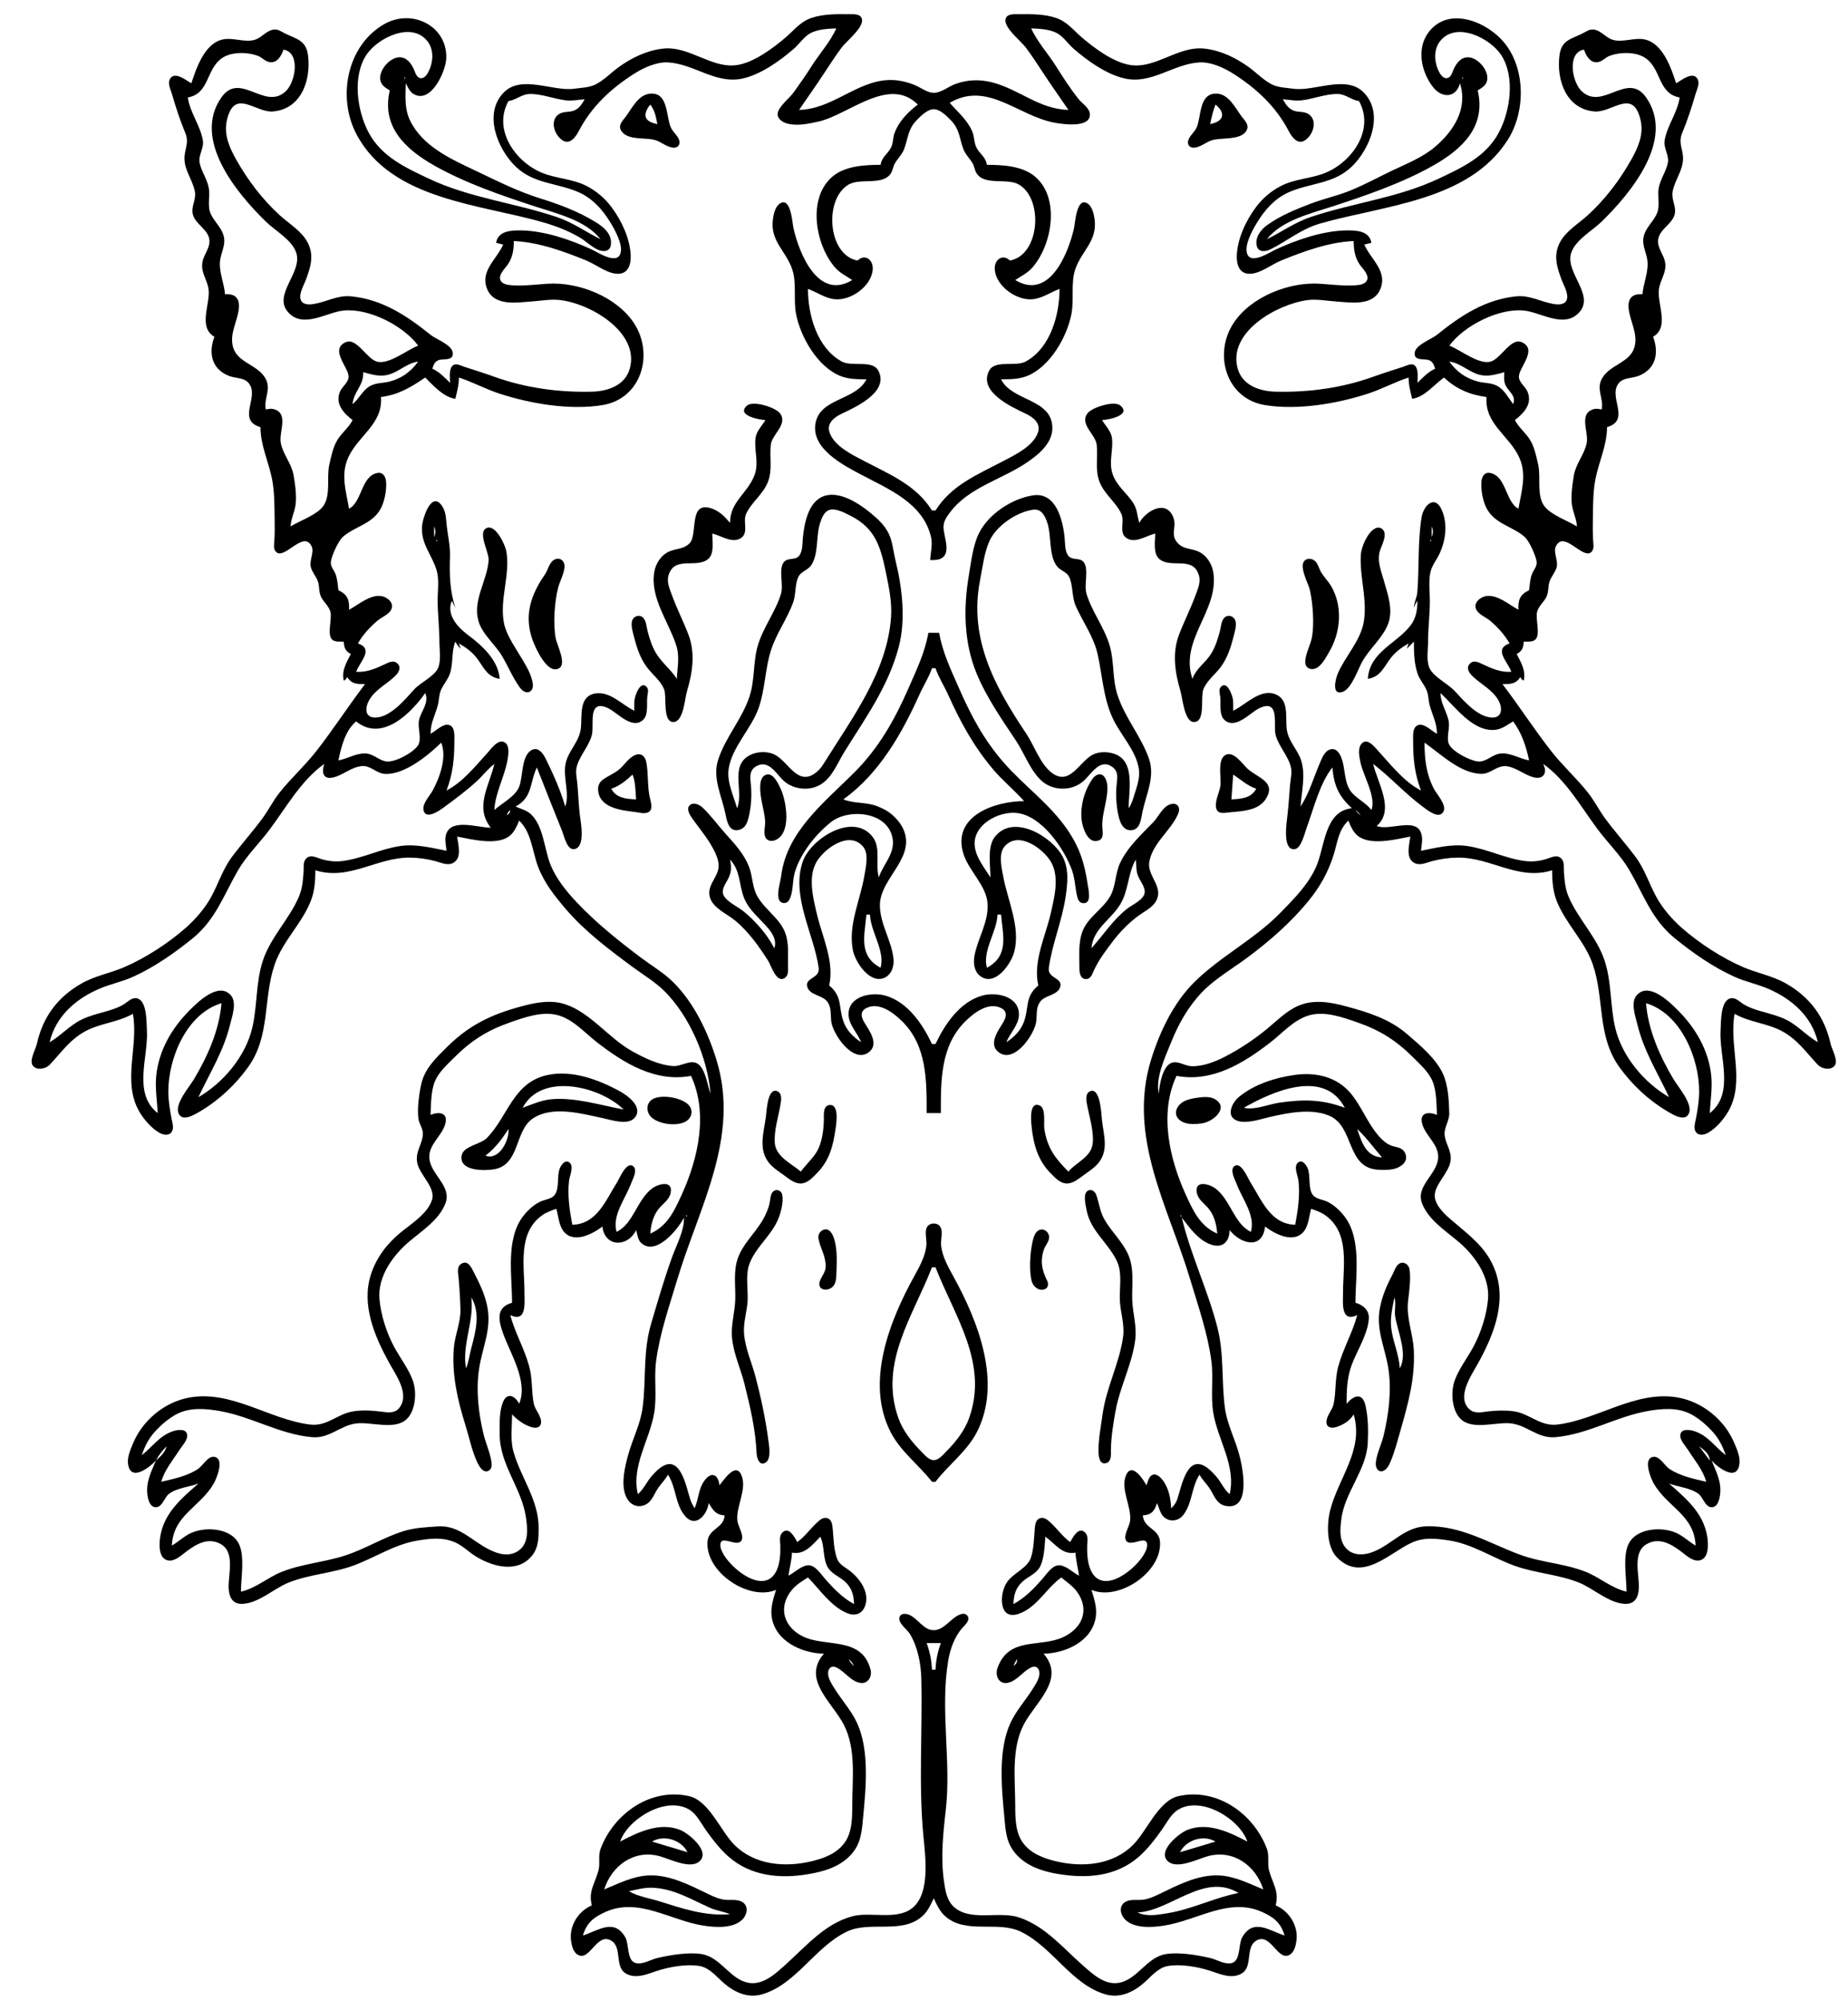 <?xml version="1.0" encoding="UTF-8" standalone="no"?>
<svg
   width="1043"
   height="1129"
   version="1.1"
   id="svg33"
   sodipodi:docname="vileblood crest.svg"
   inkscape:version="1.3 (0e150ed6c4, 2023-07-21)"
   xmlns:inkscape="http://www.inkscape.org/namespaces/inkscape"
   xmlns:sodipodi="http://sodipodi.sourceforge.net/DTD/sodipodi-0.dtd"
   xmlns="http://www.w3.org/2000/svg"
   xmlns:svg="http://www.w3.org/2000/svg">
  <defs
     id="defs33" />
  <sodipodi:namedview
     id="namedview33"
     pagecolor="#505050"
     bordercolor="#eeeeee"
     borderopacity="1"
     inkscape:showpageshadow="0"
     inkscape:pageopacity="0"
     inkscape:pagecheckerboard="0"
     inkscape:deskcolor="#505050"
     inkscape:zoom="0.84828351"
     inkscape:cx="615.94973"
     inkscape:cy="946.02806"
     inkscape:window-width="1920"
     inkscape:window-height="1027"
     inkscape:window-x="1358"
     inkscape:window-y="-8"
     inkscape:window-maximized="1"
     inkscape:current-layer="svg33" />
  <path
     style="fill:#ffffff; stroke:none;"
     d="M0 0L0 1129L1043 1129L1043 0L0 0z"
     id="path1" />
  <path
     style="fill:#000000; stroke:none;"
     d="M280 137L284 138C280.379 146.285 270.826 152.907 274.894 162.957C278.948 172.975 291.75 170.658 300 170.089C304.814 169.758 310.215 168.791 315 169.188C332.48 170.638 361.273 187.33 355.434 208C352.732 217.568 342.925 220.766 334 220.985C315.353 221.443 296.581 218.894 279 212.565C273.409 210.552 267.737 208.805 262.09 206.951C260.284 206.358 257.508 204.725 255.703 206.082C253.158 207.995 254.002 213.243 254 216C250.862 212.872 248.034 209.881 244 208C244.685 206.068 245.166 204.23 247.228 203.309C249.908 202.111 256.099 203.981 255.534 198.996C255.022 194.482 246.209 191.491 243 188.904C229.618 178.116 215.662 168.851 198 167.171C190.505 166.459 184.202 170.369 177 171.531C174.377 171.954 170.567 172.025 169.637 168.852C168.684 165.6 171.467 160.966 172.576 158C175.261 150.817 177.393 144.255 173.722 137.004C170.411 130.462 163.363 126.403 158.039 121.576C148.145 112.603 139.805 101.615 133.284 90C129.443 83.158 126.292 75.994 128.022 68C128.395 66.278 128.897 64.602 129.648 63.005C134.71 52.236 145.188 63.607 154 62.892C170.06 61.59 175.699 45.12 173.812 31C172.729 22.898 167.55 22.054 161.285 19.096C158.807 17.927 156.943 16.155 153.996 16.762C150.118 17.56 147.675 21.171 144 22.386C138.149 24.32 131.168 20.727 125.004 22.434C115.267 25.129 110.752 38.542 108 47C105.141 45.417 98.792 40.078 96.046 44.333C94.355 46.955 96.268 50.402 97.03 53C99.277 60.657 101.501 67.618 104.571 75C107.033 80.92 103.874 84.167 104.113 90C104.375 96.424 108.782 101.76 109.969 108C110.804 112.384 108.14 115.885 108.647 120C109.439 126.44 118.048 129.208 118.226 136C118.338 140.267 114.888 143.852 114.225 148C113.287 153.861 116.879 157.591 117.686 163C118.936 171.382 111.492 184.464 121 190C117.666 198.903 119.228 208.017 129 211.991C133.539 213.837 139.14 212.573 141.508 218.044C144.837 225.732 134.32 237.246 147 241C147.028 251.197 151.463 260.115 153.485 270C154.869 276.764 154.914 285.081 154.996 292C155.048 296.323 155.122 300.684 154.846 305C154.714 307.053 154.149 309.7 155.778 311.353C160.543 316.186 171.328 298.742 175.902 308.282C177.45 311.51 174.461 316.281 175.434 320C176.205 322.951 178.443 325.145 179.412 328C180.418 330.965 179.825 334.093 181.313 336.961C182.811 339.847 185.483 341.832 186.428 345.039C187.624 349.096 184.277 358.258 187.606 360.972C189.259 362.32 192.029 361.977 194 362C194.269 365.565 194.832 367.256 198 369C195.403 374.056 192.788 378.201 194 384C195.195 383.402 194.977 383.534 196 382C198.318 385.968 201.682 385.961 206 386C196.505 398.442 188.046 411.645 178.331 424C171.953 432.111 164.189 439.122 157.785 447.17C154.125 451.769 151.481 457.179 147.975 461.911C142.641 469.106 136.642 475.844 131.231 483C125.678 490.345 123.504 498.089 119.201 506C115.738 512.368 110.266 518.707 104.83 523.485C94.964 532.158 82.073 540.542 70 545.712C62.052 549.116 53.605 550.531 46 554.873C32.345 562.668 24.155 573.86 20.789 589C20.09 592.148 16.174 598.588 18.658 601.397C21.059 604.11 25.936 602.975 28.099 600.682C34.607 593.785 39.358 586.64 48 581.904C56.486 577.254 66.494 576.836 75 572C78.362 590.111 68.852 610.059 78.532 627C81.098 631.49 85.457 636.56 90 639.127C92.138 640.335 95.343 640.992 96.933 638.552C98.323 636.417 97.233 633.268 96.803 631C95.858 626.008 95.025 621.09 95.001 616C94.91 597.264 105.244 571.866 125 566C123.755 581.24 117.155 596.074 109.4 609C106.792 613.347 98.768 622.476 100.658 627.851C102.615 633.414 109.986 628.766 113 626.985C123.564 620.744 132.938 611.953 140.076 602C152.766 584.308 148.357 563.421 155.079 544C159.667 530.746 170.54 520.991 175.532 508C177.59 502.643 177.984 496.68 178 491C197.086 497.035 212.672 483.644 231.424 483.862C236.36 483.919 241.234 484.64 246 485.92C249.143 486.764 252.69 488.568 255.852 486.806C260.881 484.003 258.569 476.499 258 472C265.978 473.503 279.546 476.992 286.895 472.142C290.082 470.039 291.584 466.379 293 463C299.932 469.445 300.43 480.442 303.685 489C307.146 498.098 313.154 505.679 319.428 513C330.19 525.556 343.772 535.737 357 545.522C362.963 549.934 369.616 553.857 374.91 559.093C389.236 573.26 399.404 596.942 401 617C399.197 612.222 398.266 602.958 393.582 600.043C389.746 597.656 384.214 601.78 380 601.468C371.734 600.854 364.13 597.118 357 593.208C343.757 585.948 333.316 571.294 319 566.598C310.7 563.876 302.191 565.643 294 567.849C277.107 572.397 264.506 578.498 252 591C245.697 597.301 239.598 602.972 237.669 612C236.474 617.595 235.431 625.312 236.134 631C236.517 634.093 238.872 636.878 238.677 640C238.314 645.807 234.282 649.667 235.469 656C236.747 662.821 246.126 670.083 243.82 677C241.171 684.95 232.11 690.423 226 695.464C218.325 701.795 212.454 709.48 209.36 719C203.763 736.217 211.489 754.068 219.694 769C223.428 775.795 231.621 786.797 225.146 794.566C222.61 797.609 218.444 796.871 215 796.424C209.922 795.766 204.068 795.438 199 796.329C190.143 797.885 184.6 804.877 175 803.714C152.146 800.945 130.873 784.244 107 788.464C93.128 790.916 80.733 801.029 75.231 814C73.716 817.573 71.713 822.003 72.269 825.981C73.722 836.392 84.668 827.722 88 824C85.219 830.688 82.088 836.49 83.305 843.999C83.71 846.499 84.752 850.364 87.95 850.364C91.573 850.364 92.838 844.76 95.34 842.843C99.719 839.49 106.863 838.915 112 837C102.323 845.477 92.534 853.667 90.439 867C89.788 871.144 89.314 879.584 95.105 880.422C98.69 880.941 102.379 877.498 105 875.501C110.805 871.078 117.777 866.991 124.945 871.368C132.734 876.123 128.739 888.462 129.044 896C129.251 901.123 131.296 905.198 137.001 904.876C146.304 904.35 154.615 896.157 163 892.826C174.543 888.239 187.325 887.622 199 883.453C210.943 879.188 222.337 871.467 235 869.286C242.448 868.004 249.893 867.062 257 870.248C261.131 872.099 264.23 875.332 268 877.753C277.362 883.765 291.803 887.977 300.2 877.787C303.967 873.215 304 867.603 304 862C304 846.135 293.988 833.798 289.789 819C287.939 812.482 289 804.723 289 798C292.05 801.142 295.714 803.885 299.985 805.177C302.206 805.849 304.99 805.709 305.342 802.852C305.811 799.038 302.013 795.646 301.278 792C299.878 785.057 300.606 778.02 298.711 771C296.019 761.032 290.67 751.985 288 742C297.407 746.237 296 735.262 296 729C296 714.352 292.001 695.59 306.004 685.649C308.437 683.921 311.205 682.953 314 682C315.111 685.951 315.439 691.307 318.008 694.606C323.719 701.936 334.471 696.204 340 692C341.316 703.806 354.327 703.781 359 694C359.715 696.229 359.97 699.456 361.742 701.142C370.149 709.144 382.867 693.289 386 687C386.397 693.845 381.773 702.503 379.413 709C374.901 721.419 371.18 734.309 367.439 747C362.791 762.768 364.777 778.101 362.711 794C361.456 803.655 356.981 811.776 354.489 821C352.676 827.713 350.629 836.156 352.804 842.996C354.092 847.047 357.439 850.41 361.996 849.653C367.718 848.702 368.809 843.187 371.684 839.17C373.478 836.663 375.525 834.736 377 832C381.639 839.123 380.995 848.113 386.185 854.772C392.351 862.681 399.056 854.828 400 848C402.488 852.148 403.944 854.61 409 855C408.424 862.456 399.724 862.351 399.282 870C398.286 887.237 422.799 903.414 438 897C436.505 901.713 434.814 907 435.504 912C437.423 925.903 452.358 932.738 465 933C452.441 947.497 469.581 960.255 476.215 973C483.361 986.73 481.006 1004.04 481 1019C480.997 1026.03 480.886 1034.14 476.442 1039.98C471.965 1045.87 464.945 1048.46 458 1050.12C442.972 1053.7 425.903 1052.3 414.428 1040.79C406.792 1033.13 400.131 1015.95 389 1013.39C367.417 1008.43 346.544 1023.05 338.995 1043C337.446 1047.09 338.857 1051.34 337.745 1055.42C335.698 1062.94 332.033 1066.73 334 1075C326.357 1078.26 321.145 1086.54 322.305 1095C322.686 1097.78 323.534 1101.47 326.224 1102.93C332.975 1106.58 336.774 1090.26 344.853 1094.82C351.409 1098.51 346.62 1109.59 353.228 1113.43C358.965 1116.76 365.385 1113.7 371 1111.89C377.92 1109.66 387.763 1107.91 395 1109.23C400.461 1110.22 404.434 1115.28 408.424 1118.76C414.458 1124.02 421.948 1127.5 430 1125.21C449.234 1119.75 460.012 1098.34 478 1089.78C491.241 1083.48 509.334 1091.62 520.895 1080.79C523.812 1078.05 525.315 1074.53 527 1071C528.685 1074.53 530.188 1078.05 533.105 1080.79C544.666 1091.62 562.759 1083.48 576 1089.78C593.988 1098.34 604.767 1119.75 624 1125.21C632.052 1127.5 639.542 1124.02 645.576 1118.76C649.567 1115.28 653.539 1110.22 659 1109.23C666.237 1107.91 676.08 1109.66 683 1111.89C688.615 1113.7 695.035 1116.76 700.772 1113.43C707.38 1109.59 702.591 1098.51 709.147 1094.82C717.226 1090.26 721.025 1106.58 727.776 1102.93C730.466 1101.47 731.314 1097.78 731.695 1095C732.855 1086.54 727.643 1078.26 720 1075C721.971 1066.72 718.282 1062.84 716.255 1055.29C715.17 1051.24 716.538 1047.05 715.005 1043C707.456 1023.05 686.583 1008.43 665 1013.39C653.869 1015.95 647.208 1033.13 639.572 1040.79C628.097 1052.3 611.028 1053.7 596 1050.12C589.055 1048.46 582.035 1045.87 577.558 1039.98C573.114 1034.14 573.003 1026.03 573 1019C572.994 1004.04 570.639 986.73 577.786 973C584.419 960.255 601.559 947.496 589 933C601.642 932.738 616.577 925.903 618.496 912C619.186 906.999 617.495 901.713 616 897C631.201 903.414 655.714 887.237 654.718 870C654.276 862.351 645.576 862.456 645 855C649.875 854.624 651.619 852.594 653 848C653.835 849.924 654.417 852.108 655.42 853.946C658.068 858.803 664.47 859.062 667.815 854.772C673.005 848.113 672.361 839.123 677 832C678.475 834.736 680.523 836.663 682.316 839.17C685.191 843.187 686.282 848.702 692.004 849.653C706.029 851.983 701.471 829.005 699.761 822C697.418 812.404 692.587 803.984 691.289 794C689.315 778.809 690.96 764.159 687.104 749C681.765 728.01 671.979 707.961 667 687C671.379 692.517 675.356 698.562 682 701.583C689.271 704.888 693.821 701.361 694 694C700.174 701.908 712.518 705.299 714 692C719.529 696.204 730.281 701.936 735.992 694.606C738.561 691.307 738.889 685.951 740 682C742.795 682.953 745.563 683.921 747.996 685.649C761.999 695.59 758 714.352 758 729C758 735.262 756.593 746.237 766 742C763.33 751.985 757.981 761.032 755.289 771C753.394 778.02 754.122 785.057 752.722 792C752.011 795.528 748.902 798.354 748.647 801.941C748.408 805.314 751.344 805.984 754.015 805.177C758.039 803.96 761.871 801.582 764 798C769.884 817.904 755.43 833.774 750.761 852C748.767 859.782 748.586 872.491 754.532 878.61C768.782 893.27 784.213 875.979 797 870.248C803.87 867.168 810.789 868.034 818 869.134C831.056 871.126 842.744 879.076 855 883.453C866.674 887.622 879.457 888.239 891 892.826C899.384 896.157 907.696 904.35 916.999 904.876C922.704 905.198 924.749 901.123 924.956 896C925.261 888.462 921.266 876.123 929.055 871.368C936.223 866.991 943.195 871.078 949 875.501C951.621 877.498 955.31 880.941 958.895 880.422C964.686 879.584 964.212 871.144 963.561 867C961.467 853.667 951.677 845.477 942 837C947.137 838.915 954.281 839.49 958.66 842.843C961.161 844.76 962.427 850.364 966.05 850.364C969.248 850.364 970.29 846.499 970.695 843.999C971.912 836.49 968.781 830.688 966 824C969.332 827.722 980.278 836.392 981.732 825.981C982.287 822.003 980.284 817.573 978.769 814C973.267 801.029 960.872 790.916 947 788.464C923.127 784.244 901.854 800.945 879 803.714C869.119 804.911 863.243 797.34 854 796.185C849.509 795.624 844.488 795.758 840 796.286C836.592 796.686 832.408 797.797 829.513 795.258C821.558 788.281 830.733 775.501 834.306 769C843.537 752.201 851.188 732.722 842.688 714C838.072 703.835 830.297 697.731 822 690.704C817.63 687.002 811.072 682.004 809.891 676C808.533 669.095 817.722 662.118 818.695 655C819.492 649.171 815.659 645.368 815.323 640C815.072 635.976 818.07 632.293 817.956 628C817.769 620.988 817.352 612.47 814.471 606C810.595 597.295 801.125 589.398 794 583.3C784.153 574.873 772.291 571.158 760 567.849C751.101 565.453 741.828 563.65 733 567.349C726.07 570.252 720.733 575.886 715 580.576C707.53 586.687 699.576 591.95 691 596.36C685.607 599.132 678.191 601.957 672 601.501C668.534 601.245 664.708 598.336 661.225 599.647C656.041 601.596 654.388 612.258 654 617C652.032 607.891 657.659 596.37 661 588C665.077 577.784 670.566 568.078 678.171 560.04C685.475 552.318 695.494 546.595 704 540.268C716.696 530.826 728.738 520.298 738.739 508C744.934 500.383 749.438 492.337 752.482 483C754.823 475.816 755.2 468.392 761 463C762.416 466.378 763.918 470.039 767.105 472.142C774.454 476.992 788.022 473.503 796 472C795.431 476.499 793.119 484.003 798.148 486.806C801.31 488.568 804.857 486.763 808 485.92C812.816 484.627 817.729 483.919 822.714 483.862C841.429 483.648 856.936 497.029 876 491C876.016 496.68 876.41 502.643 878.468 508C883.46 520.991 894.333 530.746 898.921 544C905.642 563.421 901.234 584.308 913.924 602C921.062 611.953 930.436 620.744 941 626.985C944.014 628.766 951.385 633.414 953.342 627.851C955.232 622.476 947.208 613.347 944.6 609C936.845 596.074 930.245 581.24 929 566C948.756 571.866 959.09 597.264 958.999 616C958.975 621.091 958.142 626.008 957.197 631C956.767 633.268 955.677 636.417 957.067 638.552C958.657 640.992 961.862 640.335 964 639.127C968.543 636.56 972.902 631.49 975.468 627C985.149 610.059 975.638 590.111 979 572C987.506 576.836 997.514 577.254 1006 581.904C1014.64 586.64 1019.39 593.785 1025.9 600.682C1028.06 602.975 1032.94 604.11 1035.34 601.397C1037.83 598.588 1033.91 592.148 1033.21 589C1029.84 573.86 1021.66 562.668 1008 554.873C1000.39 550.531 991.948 549.116 984 545.712C971.927 540.542 959.036 532.158 949.17 523.485C943.734 518.707 938.262 512.368 934.799 506C930.496 498.089 928.323 490.345 922.768 483C917.358 475.844 911.359 469.106 906.026 461.911C902.519 457.179 899.875 451.769 896.215 447.17C889.811 439.122 882.047 432.111 875.669 424C865.954 411.645 857.495 398.442 848 386C852.318 385.961 855.682 385.968 858 382C859.023 383.534 858.805 383.402 860 384C861.212 378.201 858.597 374.056 856 369C859.168 367.256 859.731 365.565 860 362C861.971 361.977 864.741 362.32 866.394 360.972C869.723 358.258 866.376 349.096 867.572 345.039C868.517 341.832 871.189 339.847 872.687 336.961C874.175 334.093 873.582 330.965 874.588 328C875.557 325.145 877.795 322.951 878.566 320C879.539 316.281 876.55 311.51 878.098 308.282C882.672 298.742 893.457 316.186 898.222 311.353C899.851 309.7 899.285 307.053 899.154 305C898.878 300.685 898.952 296.323 899.004 292C899.086 285.081 899.131 276.764 900.515 270C902.537 260.115 906.972 251.197 907 241C919.68 237.246 909.163 225.731 912.492 218.044C914.86 212.573 920.461 213.837 925 211.991C934.772 208.017 936.334 198.903 933 190C942.508 184.464 935.064 171.383 936.314 163C937.121 157.591 940.713 153.861 939.775 148C939.112 143.852 935.662 140.267 935.774 136C935.952 129.208 944.561 126.44 945.353 120C945.86 115.885 943.196 112.384 944.031 108C945.218 101.76 949.625 96.424 949.887 90C950.126 84.167 946.967 80.921 949.429 75C952.499 67.619 954.723 60.657 956.97 53C957.732 50.402 959.645 46.955 957.954 44.333C955.208 40.078 948.859 45.417 946 47C943.248 38.542 938.733 25.129 928.996 22.434C922.832 20.727 915.851 24.32 910 22.386C906.325 21.171 903.882 17.56 900.004 16.762C897.057 16.155 895.192 17.927 892.714 19.096C886.45 22.054 881.271 22.898 880.188 31C878.301 45.12 883.94 61.59 900 62.892C908.812 63.607 919.29 52.236 924.352 63.005C925.103 64.602 925.605 66.278 925.978 68C927.708 75.994 924.557 83.157 920.716 90C914.195 101.615 905.855 112.603 895.961 121.576C890.637 126.403 883.589 130.462 880.278 137.004C876.607 144.255 878.739 150.817 881.424 158C882.533 160.966 885.316 165.6 884.363 168.852C883.433 172.025 879.623 171.954 877 171.531C869.798 170.369 863.495 166.459 856 167.171C838.338 168.851 824.382 178.116 811 188.904C807.791 191.491 798.978 194.482 798.466 198.996C797.901 203.981 804.092 202.111 806.772 203.309C808.834 204.231 809.315 206.068 810 208C805.966 209.881 803.138 212.872 800 216C799.998 213.243 800.842 207.995 798.297 206.082C796.492 204.725 793.716 206.358 791.911 206.951C786.263 208.805 780.591 210.552 775 212.565C757.419 218.894 738.648 221.443 720 220.985C711.075 220.766 701.268 217.568 698.566 208C692.724 187.32 720.828 171.574 738 169.304C743.056 168.636 748.897 169.738 754 170.089C762.25 170.658 775.052 172.975 779.107 162.957C783.174 152.908 773.621 146.285 770 138L774 137C772.883 130.282 765.764 129.947 760 130.004C746.886 130.134 731.804 135.286 720 140.781C716.528 142.397 705.735 149.626 703.788 142.877C702.372 137.97 706.802 130.019 709.208 126C713.746 118.415 719.671 111.695 728 108.199C740.128 103.108 752.925 103.682 762.985 93.957C773.026 84.25 781.453 64.306 769.725 52.225C759.775 41.974 741.933 51.726 730 50.066C726.137 49.528 721.532 49.429 718 47.697C713.193 45.339 709.295 41.148 705 38.015C697.624 32.634 689.149 28.532 680 27.443C665.052 25.663 652.44 38.878 638 36.695C628.476 35.255 617.579 27.14 610.439 20.989C605.646 16.86 602.233 12.211 596 10.105C589.371 7.865 581.909 7.953 575 8.001C572.437 8.018 567.87 7.61 567.466 11.144C566.911 16.002 576.335 23.223 579.116 27C582.462 31.545 585.567 36.277 588.656 41C593.301 48.102 598.228 54.984 603 62C586.626 61.662 575.165 50.378 560 46.478C553.001 44.679 545.813 44.874 539 47.468C535.249 48.895 531.111 52.37 527 52.37C523.526 52.37 520.072 49.682 517 48.312C512.475 46.295 506.984 44.998 502 45.129C483.511 45.614 469.852 61.611 451 62C455.772 54.984 460.699 48.102 465.344 41C468.433 36.277 471.538 31.545 474.884 27C477.665 23.223 487.089 16.002 486.534 11.144C486.13 7.609 481.563 8.018 479 8.001C472.091 7.953 464.629 7.865 458 10.105C451.767 12.211 448.354 16.86 443.561 20.989C436.421 27.14 425.524 35.256 416 36.695C401.56 38.878 388.948 25.663 374 27.443C364.851 28.532 356.376 32.634 349 38.015C344.705 41.148 340.807 45.339 336 47.697C332.468 49.429 327.863 49.528 324 50.066C312.067 51.726 294.225 41.974 284.275 52.225C272.547 64.306 280.974 84.25 291.015 93.957C301.074 103.682 313.872 103.108 326 108.199C334.329 111.695 340.254 118.415 344.792 126C347.198 130.019 351.628 137.97 350.212 142.877C348.265 149.626 337.472 142.397 334 140.781C322.196 135.286 307.114 130.134 294 130.004C288.236 129.947 281.117 130.282 280 137M229 47C230.149 49.04 231.184 51.704 233.275 52.973C243.191 58.993 251.592 40.266 251.867 33C252.566 14.538 232.504 4.75 217 13.533C195.663 25.622 190.16 55.148 201.324 76C221.153 113.039 271.306 115.135 307 125.576C314.022 127.629 320.651 130.179 327 133.877C330.472 135.899 333.408 138.906 337 140.685C340.168 142.254 344.349 142.232 344.809 137.941C345.456 131.903 340.57 128.001 335.999 125.204C326.293 119.265 315.814 115.336 305 111.974C291.994 107.932 280.255 101.928 268 96.119C254.239 89.596 238.528 82.546 231.438 68C228.177 61.309 228.857 54.139 229 47M824 47C828.5 61.262 820.608 73.707 810 82.79C803.099 88.699 794.128 92.266 786 96.119C777.996 99.913 770.229 104.224 762 107.547C754.826 110.444 747.218 112.08 740 114.814C731.412 118.066 722.531 121.674 715.043 127.093C711.506 129.653 708.107 134.165 709.333 138.852C710.286 142.49 714.31 142.017 717 140.685C726.729 135.868 734.216 129.25 745 126.141C780.792 115.824 828.775 113.582 850.91 79C861.035 63.181 861.12 38.963 849.076 24.17C839.553 12.474 817.915 3.183 806.419 18.015C799.306 27.192 802.069 40.359 808.637 48.956C813.719 55.607 821.786 55.382 824 47z"
     id="path2" />
  <path
     style="fill:#ffffff; stroke:none;"
     d="M330 56C326.288 56.293 322.733 57.058 319 56.568C312.394 55.701 305.656 52.922 299 53.034C294.356 53.112 291.352 56.438 287 57C278.035 73.004 290.679 91.264 306 97.525C314.073 100.824 323.117 100.846 331 104.901C336.655 107.81 341.445 111.901 345.239 117C350.767 124.428 355.566 134.6 355.959 144C356.16 148.798 354.849 154.313 348.999 154.468C342.936 154.627 336.459 149.241 331 147.015C318.156 141.776 303.963 136.599 290 136C289.96 140.802 289.426 144.875 286.752 149C285.258 151.303 281.358 154.692 282.342 157.772C283.184 160.409 286.703 160.812 289 160.956C295.754 161.38 302.304 160.548 309 160.089C326.239 158.909 347.732 167.291 357.616 182.015C369.38 199.54 362.131 224.969 340 228.56C321.646 231.539 299.593 227.82 282 222.113C274.122 219.558 266.877 215.568 259 213C258.985 217.361 257.98 220.832 257 225C250.265 224.06 244.656 217.608 240 213C231.91 218.508 224.912 222.719 215 224C216.251 239.11 202.251 245.686 196.597 258C192.115 267.762 195.339 277.191 197 287C204.461 283.087 203.717 268.662 212.985 266.832C216.332 266.171 217.748 269.242 217.927 272.015C218.223 276.607 217.067 282.951 214.86 287C210.113 295.709 200.378 296.908 193.572 302.843C190.959 305.121 187.133 313.549 186.738 316.961C186.42 319.7 188.598 321.671 189.455 324.089C190.439 326.864 190.632 330.092 191 333C196.175 335.449 197.256 338.496 197 344C202.241 341.21 208.685 335.472 214.996 336.272C218.359 336.698 222.617 339.976 220.863 343.788C219.53 346.686 215.338 348.226 213 350.213C208.683 353.882 204.832 358.101 202 363C211.202 366.245 203.262 373.034 201 379C206.595 379.506 211.999 377.229 217 374.85C219.365 373.724 222.232 372.135 224.458 374.488C226.745 376.907 224.793 379.692 222.876 381.536C218.092 386.138 211.776 389.058 208.367 395.004C205.951 399.218 205.642 404.982 212.005 404.833C220.405 404.635 228.6 394.662 233.715 389.015C237.378 384.97 245.112 381.731 247.258 376.815C249.076 372.647 248 366.456 248 362C248 354.282 247.038 346.677 247.001 339C246.975 333.64 247.978 327.191 246.49 322C243.984 313.258 237.443 306.876 238.185 297C238.553 292.1 243.739 275.941 249.86 286.062C251.845 289.345 251.733 293.333 252.17 297C252.862 302.818 254.154 308.059 253.965 314C253.635 324.348 253.867 333.25 257 343L255 339C251.762 346.792 258.216 353.826 264.004 358.154C271.977 364.116 281.297 372.412 282 383C274.805 381.89 273.019 376.369 269.012 371.171C266.339 367.704 262.748 365.157 259 363L260 366C258.566 364.607 257.955 363.767 257 362C254.714 367.447 255.889 374.189 253.945 380C252.816 383.376 250.482 385.84 249.008 389C247.703 391.799 247.881 395.048 247.072 398C245.487 403.782 243.021 407.814 243 414C245.739 412.589 249.651 408.464 252.867 408.921C257.018 409.51 256.431 415.087 256.441 418C256.474 427.928 255.615 436.612 252 446C261.259 441.203 267.99 432.547 274.925 425.004C276.893 422.864 280.681 417.201 284.277 418.573C288.004 419.995 286.907 426.088 286.384 429C284.683 438.479 279.495 447.339 279 457C283.349 453.101 290.712 449.453 292.982 443.96C295.263 438.441 294.099 426.154 300.224 423.086C303.897 421.247 306.572 425.21 307.956 428.005C312.099 436.366 316.424 446.054 319 455C321.658 448.003 317.68 438.606 319.175 431C320.618 423.663 326.874 418.76 327.816 411C328.648 404.137 326.407 392.762 336.004 391.243C344.446 389.907 351.031 397.689 358 401C358.001 399.008 357.917 396.982 358.094 394.995C358.294 392.751 361.388 383.445 365.049 387.662C366.283 389.083 365.534 391.373 365.331 393.001C364.823 397.076 366.227 403.434 362.682 406.396C356.679 411.412 348.859 402.632 344 399.97C341.808 398.769 338.008 397.16 336.028 399.607C333.321 402.952 335.182 410.806 333.957 415C332.136 421.232 327.497 425.988 325.654 432C324.625 435.354 325.509 438.625 325.83 442C326.401 447.997 326.548 454.001 327.285 460C327.798 464.175 330.577 478.123 324.049 479.079C320.062 479.662 318.377 471.672 317.308 469C312.517 457.023 307.667 445.032 303 433C298.921 441.485 300.672 449.938 291 455C293.942 456.452 297.188 457.063 299.671 459.394C306.776 466.067 307.195 479.268 310.757 488C313.922 495.76 319.567 502.779 325.272 508.83C336.467 520.705 348.97 530.719 362 540.486C367.961 544.955 374.582 548.824 379.91 554.093C391.694 565.746 399.556 582.3 404.377 598C417.82 641.774 394.417 681.142 382.208 722C377.704 737.073 372.323 752.347 370.289 768C369.041 777.614 370.817 787.388 369.246 797C366.729 812.406 356.199 827.034 360 843C363.494 840.004 365.04 835.811 368.123 832.428C369.4 831.027 370.788 829.56 372.286 828.394C384.03 819.257 387.26 838.951 389.588 845.975C390.19 847.793 391.069 849.339 392 851C394.347 845.774 394.113 839.846 397.8 835.059C401.866 829.782 405.567 832.33 406 838C408.338 835.375 415.098 824.645 418.397 832.149C421.874 840.058 415.286 849.811 416.175 858C416.502 861.013 419.789 865.86 418.674 868.678C416.493 874.191 405.31 864.089 406.697 873.044C406.852 874.047 407.395 875.103 407.84 876.001C412.211 884.817 431.496 900.721 438.347 885.985C440.225 881.946 440.535 876.396 440.407 872C440.336 869.573 439.603 866.538 441.6 864.623C445.366 861.01 448.477 867.461 450 870C454.353 866.908 457.155 862.657 461.039 859.074C462.574 857.658 464.57 855.823 466.852 856.497C469.63 857.317 469.813 860.65 470.02 863.001C470.457 867.972 470.655 875.235 472.603 879.816C473.933 882.944 477.479 884.485 479.985 886.518C483.612 889.46 486.981 893.451 488.351 898C490.575 905.385 486.455 913.655 478.001 910.08C468.792 906.186 462.811 896.868 456 890C452.718 892.027 449.246 894.145 446.789 897.184C438.965 906.865 442.359 917.861 453 923.19C465.869 929.635 486.39 922.912 491.332 942C492.403 946.138 489.62 950.462 484.999 949.378C479.796 948.157 476.651 942.914 472.019 940.737C469.31 939.464 467.36 941.168 467.362 944.02C467.364 947.236 469.594 950.388 471.229 953C475.25 959.423 480.468 965.073 483.676 972C490.784 987.348 488.732 1008.65 487.17 1025C486.369 1033.38 486.078 1040.42 479.815 1046.9C473.445 1053.49 464.725 1055.95 456 1057.41C440.185 1060.07 423.75 1058.54 411.17 1047.49C406.187 1043.11 401.842 1037.41 398.036 1032C395.366 1028.2 393.07 1023.39 388.96 1020.94C375.82 1013.09 354.324 1026.28 350 1039C360.121 1033.68 372.438 1027.76 384 1032.48C388.666 1034.39 401.3 1044.63 394.667 1050.26C389.334 1054.78 377.697 1048.65 372 1047.16C357.878 1043.46 345.276 1052.49 341 1066C349.023 1062.71 357.154 1058.5 366 1058.1C378.047 1057.56 389.557 1063.71 400 1068.74C402.886 1070.13 405.792 1071.41 409 1071.81C412.144 1072.21 416.002 1071.33 418.851 1073.03C422.916 1075.45 421.626 1080.64 418.606 1083.35C413.258 1088.15 403.548 1087.43 397 1086.41C378.355 1083.5 360.538 1070.45 342 1078.58C335.243 1081.54 331.101 1084.73 329 1092C337.616 1089.27 346.554 1082.02 352.91 1093C355.098 1096.79 353.739 1105.53 358.279 1107.36C362.089 1108.89 367.31 1105.53 371 1104.68C378.293 1103 388.599 1101.26 396 1102.48C407.099 1104.31 412.107 1117.21 423 1118.76C431.254 1119.94 438.415 1112.87 444 1107.83C455.253 1097.67 465.731 1085.29 481 1081.16C491.621 1078.29 507.089 1083.96 515.786 1075.72C524.982 1067.01 522.239 1047.23 521.17 1036C518.36 1006.48 520.72 976.537 519.985 947C519.779 938.712 517.982 929.216 513.637 922.039C512.077 919.463 509.249 917.626 507.967 914.93C507.023 912.946 507.703 910.74 510.124 910.546C515.905 910.085 519.622 918.06 525 919.468C530.907 921.014 534.786 915.416 539 912.431C540.75 911.191 544.279 909.229 546.029 911.618C547.831 914.078 544.607 916.8 543.165 918.424C538.724 923.428 536.228 930.44 535.145 937C530.484 965.24 537.049 993.736 533.714 1022C532.22 1034.67 530.916 1048.31 532.729 1061C533.536 1066.65 534.303 1072.69 539.105 1076.49C548.565 1083.97 564.01 1078.15 575 1081.75C589.793 1086.6 599.726 1098.83 611 1108.71C616.432 1113.48 623.101 1119.89 631 1118.76C641.893 1117.21 646.901 1104.31 658 1102.48C665.401 1101.26 675.707 1103 683 1104.68C686.69 1105.53 691.911 1108.89 695.721 1107.36C700.262 1105.53 698.902 1096.79 701.089 1093C707.446 1082.02 716.384 1089.27 725 1092C722.899 1084.73 718.757 1081.54 712 1078.58C693.462 1070.45 675.645 1083.5 657 1086.41C650.452 1087.43 640.742 1088.15 635.394 1083.35C632.374 1080.64 631.084 1075.45 635.149 1073.03C637.997 1071.33 641.856 1072.21 645 1071.81C648.208 1071.41 651.114 1070.13 654 1068.74C664.443 1063.71 675.953 1057.56 688 1058.1C696.846 1058.5 704.977 1062.71 713 1066C708.724 1052.49 696.122 1043.46 682 1047.16C676.303 1048.65 664.666 1054.78 659.333 1050.26C652.7 1044.63 665.334 1034.39 670 1032.48C681.562 1027.76 693.879 1033.68 704 1039C699.676 1026.28 678.18 1013.09 665.04 1020.94C660.93 1023.39 658.634 1028.2 655.964 1032C652.158 1037.41 647.813 1043.11 642.83 1047.49C629.87 1058.88 613.198 1059.97 597 1057.25C588.255 1055.78 579.368 1052.87 573.329 1045.96C567.755 1039.57 567.588 1032.93 566.83 1025C565.268 1008.65 563.216 987.348 570.324 972C573.532 965.073 578.75 959.423 582.771 953C584.406 950.388 586.636 947.236 586.638 944.02C586.64 941.168 584.69 939.464 581.981 940.737C577.349 942.914 574.204 948.157 569.001 949.378C563.714 950.619 561.457 945.263 562.999 941C569.461 923.138 586.885 929.756 600 923.676C610.778 918.679 615.2 908.374 607.891 898.093C605.561 894.816 602.022 892.585 599 890C590.463 896.03 585.35 906.891 575 910.481C563.532 914.459 564.012 899.251 568.109 893.001C571.445 887.911 577.989 885.631 580.972 880.674C583.321 876.771 583.51 868.549 583.915 864C584.144 861.431 584.006 857.425 587.148 856.497C589.43 855.823 591.426 857.658 592.961 859.074C596.845 862.657 599.647 866.908 604 870C605.523 867.461 608.634 861.01 612.4 864.623C614.397 866.538 613.664 869.573 613.593 872C613.465 876.396 613.775 881.946 615.653 885.985C622.504 900.721 641.789 884.817 646.16 876.001C646.605 875.103 647.148 874.048 647.303 873.044C648.69 864.089 637.507 874.191 635.326 868.678C634.211 865.86 637.498 861.013 637.825 858C638.714 849.811 632.126 840.058 635.603 832.149C638.86 824.742 645.41 834.811 647 838C647.762 836.372 648.162 833.844 649.6 832.657C652.057 830.63 654.702 833.115 656.2 835.059C659.64 839.525 660.761 845.51 661 851C662.568 849.429 663.63 848.13 664.391 845.981C666.849 839.044 669.89 819.194 681.714 828.394C683.496 829.781 685.194 831.563 686.649 833.286C689.37 836.508 690.761 840.224 694 843C697.801 827.034 687.271 812.406 684.754 797C683.183 787.388 684.959 777.614 683.711 768C681.677 752.347 676.295 737.073 671.792 722C659.583 681.142 636.18 641.774 649.623 598C654.444 582.3 662.306 565.746 674.089 554.093C688.885 539.462 708.094 529.93 722.754 514.87C730.323 507.094 738.374 499.093 742.826 489C747.851 477.609 747.446 457.604 763 456C755.586 449.284 752.799 443.038 752 433C744.872 441.822 741.393 456.391 737.47 467C736.389 469.923 734.463 478.529 730.795 479.079C724.247 480.061 725.876 466.471 726.286 463C727.075 456.315 727.628 449.705 728.089 443C728.319 439.668 729.328 436.339 728.602 433C727.22 426.644 721.923 421.433 720.043 415C718.818 410.805 720.679 402.952 717.972 399.607C715.992 397.16 712.192 398.769 710 399.97C705.141 402.632 697.321 411.412 691.318 406.396C687.773 403.434 689.178 397.076 688.669 393.001C688.466 391.373 687.716 389.083 688.951 387.662C692.612 383.445 695.706 392.751 695.906 394.995C696.083 396.982 695.999 399.008 696 401C703.079 397.637 711.252 388.248 719.956 391.743C727.963 394.959 725.228 405.428 726.326 412C727.442 418.681 732.364 422.854 734.351 429C736.985 437.145 734.648 446.693 734 455C738.858 447.778 741.279 438.942 744.721 431C746.005 428.037 747.436 423.595 751.029 422.752C754.411 421.957 756.274 425.366 757.235 428.005C759.278 433.613 758.617 440.726 761.938 445.816C764.92 450.387 770.686 452.511 774 457C776.869 449.575 769.318 437.599 767.808 430C767.184 426.859 766.107 422.221 768.514 419.539C771.788 415.888 776.156 421.828 778.166 424.015C785.38 431.866 792.363 441.007 802 446C798.385 436.612 797.526 427.928 797.559 418C797.569 415.087 796.982 409.51 801.133 408.921C804.349 408.464 808.261 412.589 811 414C810.979 407.814 808.513 403.782 806.928 398C806.119 395.048 806.297 391.799 804.992 389C803.518 385.84 801.184 383.376 800.055 380C798.088 374.12 798 368.121 798 362L794 366L795 363C791.252 365.157 787.661 367.704 784.988 371.171C780.98 376.369 779.195 381.89 772 383C773.014 367.742 788.168 363.241 796.15 352.816C799.275 348.734 799.956 343.966 800 339C798.919 340.458 798.564 341.248 798 343C798.04 339.786 799.7 337.188 799.945 333.961C801.025 319.779 800.121 306.132 802.3 292C803.376 285.024 809.985 278.727 813.856 288.015C817.063 295.713 815.963 304.542 812.651 312C811.005 315.708 808.092 318.964 807.278 323C806.191 328.388 807.061 334.52 806.996 340C806.909 347.344 806 354.611 806 362C806 366.456 804.924 372.647 806.742 376.815C808.946 381.864 817.333 385.816 821.17 390.004C826.081 395.365 833.295 403.715 840.999 404.753C847.847 405.675 848.337 399.722 845.633 395.004C842.224 389.058 835.908 386.138 831.124 381.536C829.207 379.692 827.255 376.907 829.542 374.488C831.768 372.135 834.635 373.724 837 374.85C842.001 377.229 847.405 379.506 853 379C850.738 373.034 842.798 366.245 852 363C849.168 358.101 845.317 353.882 841 350.213C838.662 348.226 834.47 346.686 833.137 343.788C831.383 339.976 835.64 336.698 839.004 336.272C845.315 335.472 851.759 341.21 857 344C856.744 338.496 857.825 335.449 863 333C863.368 330.093 863.561 326.864 864.545 324.089C865.402 321.671 867.58 319.7 867.262 316.961C866.867 313.549 863.041 305.121 860.428 302.843C853.622 296.908 843.887 295.709 839.14 287C836.933 282.951 835.777 276.607 836.073 272.015C836.252 269.242 837.668 266.171 841.015 266.832C850.283 268.662 849.539 283.087 857 287C858.661 277.192 861.885 267.762 857.403 258C851.749 245.686 837.749 239.11 839 224C829.721 222.801 821.816 219.463 815 213C809.303 216.994 804.142 224.003 797 225C796.02 220.832 795.015 217.361 795 213C787.123 215.568 779.878 219.558 772 222.113C754.407 227.82 732.354 231.539 714 228.56C691.869 224.969 684.62 199.54 696.384 182.015C706.268 167.291 727.761 158.909 745 160.089C751.696 160.548 758.246 161.38 765 160.956C767.297 160.812 770.816 160.409 771.658 157.772C772.642 154.692 768.742 151.303 767.248 149C764.574 144.875 764.04 140.802 764 136C750.037 136.599 735.844 141.776 723 147.015C717.541 149.241 711.064 154.627 705.001 154.468C699.151 154.313 697.84 148.798 698.041 144C698.434 134.6 703.233 124.428 708.761 117C712.555 111.901 717.345 107.81 723 104.901C730.883 100.846 739.926 100.824 748 97.525C763.321 91.264 775.965 73.004 767 57C762.629 56.472 759.659 53.112 755 53.034C748.344 52.922 741.606 55.701 735 56.568C731.267 57.058 727.712 56.293 724 56C725.531 58.617 727.053 61.238 730.04 62.397C732.954 63.527 736.19 62.61 738.852 64.603C743.77 68.287 741.085 76.107 736.622 79.098C732.393 81.933 729.127 77.353 727.374 73.996C720.135 60.133 709.248 49.961 695.999 41.545C690.694 38.175 683.424 34.86 677 35.21C662.334 36.009 650.093 47.604 635 44.33C624.629 42.081 613.92 34.389 606.015 27.561C602.906 24.877 600.509 21.049 596.961 18.938C592.83 16.481 586.7 16.202 582 16C585.348 23.522 591.368 30.024 595.772 37C599.83 43.429 603.998 49.969 608.76 55.91C610.675 58.3 614.678 60.749 615.079 63.999C616.135 72.567 599.408 70.039 595 69.195C574.194 65.212 557.328 45.613 536 58C540.596 63.313 545.73 67.388 548.671 74C549.931 76.833 549.658 80.006 550.893 82.791C552.7 86.862 556.257 88.226 557 93C565.745 93.001 576.807 93.573 583.907 99.418C598.582 111.501 593.852 138.174 582.671 150.957C579.914 154.108 576.378 155.714 573 158C592.097 169.604 602.798 143.394 606.113 129C606.826 125.902 607.57 110.992 613.727 114.752C616.508 116.45 617.455 121.031 617.816 124C619.293 136.18 610.359 141.587 606.854 152C604.284 159.635 606.246 168.982 604.739 177C602.292 190.018 592.696 206.709 580 212.009C575.265 213.986 570.035 213.997 565 214C571.042 226.362 593.437 224.841 593.941 241C594.214 249.759 586.6 256.088 580 260.652C565.783 270.483 546.938 274.771 536.24 289C534.435 291.401 532.64 293.892 532.514 297C532.293 302.467 537.8 313.16 529.969 315.566C528.379 316.055 526.638 315.96 525 316C525.185 311.684 526.466 307.289 525.467 303C520.991 283.793 501.449 275.968 486 267.78C475.678 262.31 457.887 253.158 460.225 239C462.619 224.507 483.154 225.963 489 214C483.965 213.997 478.735 213.986 474 212.009C461.304 206.709 451.708 190.018 449.261 177C447.754 168.982 449.716 159.635 447.146 152C443.641 141.587 434.707 136.18 436.184 124C436.545 121.031 437.492 116.45 440.273 114.752C446.43 110.992 447.174 125.902 447.887 129C451.202 143.394 461.902 169.604 481 158C477.622 155.714 474.085 154.108 471.329 150.957C460.148 138.174 455.418 111.501 470.093 99.418C477.193 93.573 488.255 93.001 497 93C497.743 88.226 501.3 86.863 503.106 82.791C504.194 80.34 503.937 77.513 504.894 75C507.461 68.26 512.381 63.282 518 59C501.815 42.657 478.843 64.801 462 68.575C456.542 69.798 449.512 71.291 444.005 69.617C441.562 68.874 438.556 66.962 438.921 63.999C439.41 60.037 445.721 55.296 448.025 51.999C451.277 47.345 454.614 42.828 457.611 38C462.164 30.665 468.499 23.868 472 16C467.3 16.202 461.17 16.481 457.039 18.938C453.491 21.049 451.094 24.877 447.985 27.561C440.08 34.389 429.371 42.081 419 44.33C403.907 47.604 391.666 36.009 377 35.21C370.576 34.86 363.306 38.175 358.001 41.545C344.752 49.961 333.865 60.133 326.626 73.996C324.873 77.353 321.607 81.933 317.378 79.098C312.915 76.107 310.23 68.287 315.148 64.603C317.809 62.61 321.046 63.527 323.96 62.397C326.947 61.238 328.469 58.617 330 56M339 135C330.658 124.344 314.293 120.492 302 116.482C282.888 110.246 262.511 103.27 245 93.346C228.513 84.003 215.181 71.243 220 51C217.871 49.702 215.638 48.504 214.835 45.944C213.093 40.394 219.542 32.724 224.999 32.337C229.354 32.028 231.891 35.479 233.536 38.999C234.328 40.693 235 43.723 237.235 44.079C239.962 44.513 241.679 41.007 242.517 38.995C244.613 33.964 244.708 27.605 241.196 23.189C232.167 11.836 212.979 21.524 206.764 31.004C198.744 43.238 201.549 62.701 208.181 75C215.407 88.399 228.863 94.58 242 100.781C265.092 111.681 289.992 114.351 314 122.355C323.16 125.409 330.487 130.783 339 135M834 51C838.819 71.243 825.488 84.003 809 93.346C791.489 103.27 771.112 110.246 752 116.482C739.707 120.492 723.342 124.344 715 135C723.513 130.783 730.84 125.409 740 122.355C764.008 114.351 788.908 111.681 812 100.781C825.137 94.58 838.593 88.399 845.819 75C852.451 62.701 855.256 43.238 847.236 31.004C841.021 21.524 821.833 11.836 812.804 23.189C809.292 27.605 809.387 33.964 811.483 38.995C812.321 41.007 814.038 44.513 816.765 44.079C819 43.723 819.672 40.693 820.464 38.999C822.109 35.479 824.646 32.028 829.001 32.337C834.458 32.724 840.907 40.394 839.165 45.944C838.362 48.504 836.129 49.702 834 51M160 28C158.821 31.436 156.439 35.859 152.014 35.034C149.599 34.583 147.949 32.453 145.715 31.587C139.686 29.251 130.425 29.098 125.09 32.92C116.165 39.314 118.278 52.77 106 55C107.271 63.603 112.927 70.556 114.467 79C115.32 83.679 111.742 87.464 112.692 92C113.71 96.862 116.917 101.024 117.829 106C118.63 110.373 117.121 115.62 118.568 119.714C120.41 124.927 125.377 128.223 126.431 134C127.311 138.829 124.369 143.234 124.108 148C123.779 154.021 126.521 159.987 127 166C132.548 165.586 135.405 168.217 134.811 174C134.048 181.427 129.337 188.287 131.573 195.996C134.041 204.51 145.046 205.715 149.525 213.004C153.561 219.57 148.734 224.45 150 231C151.247 230.837 152.754 230.43 154.029 230.72C163.479 232.872 157.206 243.626 158.48 250C159.763 256.417 164.531 261.508 165.671 268C166.563 273.075 167.532 279.896 166.786 285C166.177 289.173 164.223 292.704 164 297C169.219 293.783 178.712 290.594 182.351 285.65C186.924 279.439 184.178 269.211 185.884 262C187.012 257.235 187.932 252.205 190.562 248.001C193.06 244.009 196.896 241.181 199 237C193.933 233.104 189.024 227.915 191.858 221.015C193.132 217.912 197.142 215.588 196.713 211.961C196.086 206.667 186.238 197.1 195.059 193.086C201.401 190.201 206.95 202.723 213 204.102C219.696 205.628 229.69 197.433 236 195C227.751 183.793 208.277 173.818 194 175.199C184.478 176.12 171.759 185.224 163.214 176.782C152.871 166.565 171.587 153.583 166.987 142.004C164.186 134.953 155.271 130.129 150 124.985C133.601 108.982 108.372 78.724 124.916 55.015C135.495 39.855 149.439 62.778 161.351 51.415C166.885 46.136 169.624 29.535 160 28M818 195C824.31 197.433 834.304 205.628 841 204.102C847.05 202.723 852.599 190.201 858.941 193.086C867.762 197.1 857.914 206.667 857.287 211.961C856.858 215.588 860.868 217.912 862.142 221.015C864.976 227.915 860.067 233.104 855 237C857.104 241.181 860.94 244.009 863.438 248.001C866.068 252.205 866.988 257.235 868.116 262C869.806 269.144 867.03 279.576 871.699 285.65C875.489 290.582 884.722 293.746 890 297C889.777 292.704 887.823 289.174 887.214 285C886.468 279.896 887.437 273.075 888.329 268C889.469 261.508 894.237 256.417 895.52 250C896.794 243.626 890.521 232.872 899.971 230.72C901.246 230.43 902.753 230.837 904 231C905.266 224.45 900.439 219.57 904.475 213.004C908.954 205.715 919.959 204.51 922.427 195.996C924.663 188.287 919.952 181.427 919.189 174C918.595 168.217 921.452 165.586 927 166C927.479 159.987 930.221 154.021 929.892 148C929.631 143.234 926.689 138.829 927.569 134C928.623 128.223 933.59 124.927 935.432 119.714C936.879 115.62 935.37 110.373 936.171 106C937.083 101.024 940.29 96.862 941.308 92C942.258 87.464 938.68 83.679 939.533 79C941.074 70.556 946.729 63.603 948 55C935.721 52.77 937.835 39.314 928.91 32.92C923.575 29.098 914.314 29.251 908.286 31.587C906.051 32.453 904.401 34.583 901.986 35.034C897.561 35.859 895.179 31.436 894 28C884.376 29.535 887.115 46.136 892.649 51.415C904.561 62.778 918.505 39.855 929.084 55.015C945.628 78.724 920.399 108.981 904 124.985C898.729 130.129 889.814 134.953 887.013 142.004C882.413 153.583 901.129 166.565 890.786 176.782C882.241 185.224 869.522 176.12 860 175.199C845.723 173.818 826.249 183.793 818 195M227 41L228 42L227 41M826 41L827 42L826 41M228.333 43.667C228.278 43.722 228.222 44.778 228.667 44.333C228.722 44.278 228.778 43.222 228.333 43.667M825.333 43.667C825.278 43.722 825.222 44.778 825.667 44.333C825.723 44.278 825.778 43.222 825.333 43.667z"
     id="path3" />
  <path
     style="fill:#000000; stroke:none;"
     d="M366.999 52.838C360.2 53.398 356.746 61.032 353.144 65.83C351.352 68.217 348.629 70.749 350.662 73.856C354.549 79.795 365.245 77.006 371 79.468C373.927 80.721 377.515 83.621 380.852 83.293C383.025 83.078 383.969 81.097 383.342 79.126C382.487 76.438 379.828 74.57 378.652 71.985C375.826 65.775 377.318 51.988 366.999 52.838M686.004 52.812C676.507 53.177 678.121 65.893 675.348 71.985C674.172 74.57 671.513 76.438 670.658 79.126C670.031 81.097 670.975 83.078 673.148 83.293C676.485 83.621 680.073 80.72 683 79.468C688.528 77.104 701.115 79.844 703.825 72.956C704.933 70.14 702.388 67.87 700.856 65.83C697.134 60.872 693.33 52.532 686.004 52.812z"
     id="path4" />
  <path
     style="fill:#ffffff; stroke:none;"
     d="M367 59C362.421 64.758 363.591 68.653 371 70C370.216 65.97 369.593 62.257 367 59M686 59C684.668 62.627 683.738 66.21 683 70C690.461 68.644 692.155 63.882 686 59M484 147C488.079 143.019 492.942 146.457 492.562 152C491.907 161.555 480.033 169.827 471 168.811C465.559 168.199 461.031 164.831 456 163C456.002 177.59 461.101 196.268 475.004 203.925C480.892 207.168 492.321 202.818 495.682 209.062C502.104 220.993 483.067 229.627 475.001 233.439C470.872 235.39 466.403 238.839 468.184 244C470.885 251.831 481.19 256.684 488 260.255C502.32 267.766 517.05 273.691 526 288L528 288C536.95 273.691 551.68 267.766 566 260.255C572.81 256.684 583.115 251.831 585.816 244C587.597 238.839 583.128 235.39 578.999 233.439C570.933 229.627 551.896 220.993 558.318 209.062C561.679 202.818 573.108 207.168 578.996 203.925C592.899 196.268 597.998 177.59 598 163C592.969 164.831 588.44 168.199 583 168.811C573.967 169.827 562.093 161.555 561.438 152C561.058 146.457 565.921 143.019 570 147C586.931 143.925 589.082 112.207 574.996 104.089C568.394 100.285 555.714 104.901 551.174 97.772C550.108 96.097 549.984 94.011 549.003 92.285C547.337 89.353 544.886 87.255 543.673 83.999C541.47 78.089 541.6 72.981 536.892 68.09C534.552 65.659 530.651 61.628 527 61.628C523.349 61.628 519.448 65.658 517.108 68.09C512.4 72.981 512.53 78.089 510.327 83.999C509.114 87.255 506.663 89.354 504.997 92.285C504.016 94.011 503.892 96.097 502.826 97.772C498.285 104.901 485.606 100.285 479.004 104.089C464.918 112.207 467.069 143.925 484 147M450 62L451 63L450 62M603 62L604 63L603 62z"
     id="path5" />
  <path
     style="fill:#ffffff; stroke:none;"
     d="M205 210C205.336 217.64 199.537 220.895 199 228C202.756 224.942 204.705 219.989 209.043 217.688C212.46 215.876 216.351 216.203 220 215.236C226.733 213.452 232.014 209.639 236 204C229.568 204.855 225.18 209.854 219 211.443C214.122 212.697 209.678 211.238 205 210z"
     id="path7" />
  <path
     style="fill:#000000; stroke:none;"
     d="M313 204L314 205L313 204M740 204L741 205L740 204z"
     id="path8" />
  <path
     style="fill:#ffffff; stroke:none;"
     d="M818 204C821.986 209.639 827.267 213.452 834 215.236C837.649 216.203 841.54 215.876 844.957 217.688C848.997 219.831 851.356 224.424 854 228C855.739 223.35 852.065 221.561 849.973 217.83C848.607 215.394 848.882 212.676 849 210C844.322 211.238 839.878 212.697 835 211.443C828.82 209.854 824.432 204.855 818 204z"
     id="path9" />
  <path
     style="fill:#000000;stroke:none"
     d="m 50,210 1,1 -1,-1 m 953,0 1,1 -1,-1 m -571,27 c -1.899,3.207 -5.051,6.194 -5.567,10.015 -0.942,6.977 2.055,14.023 -0.577,20.985 -4.007,10.599 -13.754,14.809 -13.856,27 -1.595,-1.868 -3.123,-3.721 -5.094,-5.215 -1.484,-1.125 -3.149,-2.149 -4.906,-2.786 -13.843,-5.013 -7.836,14.605 -12.838,19.557 -3.407,3.373 -7.063,2.764 -11.158,4.453 -4.833,1.994 -8.016,6.923 -8.791,11.991 -2.225,14.558 8.146,27.8 12.427,41 2.103,6.484 0.643,12.417 0.36,19 -3.306,-5.158 -8.176,-8.845 -11.441,-14.001 -2.471,-3.902 -3.933,-8.55 -5.081,-12.999 -0.596,-2.312 -0.712,-5.554 -2.416,-7.392 -1.974,-2.128 -5.431,-1.122 -6.289,1.54 -0.84,2.606 0.332,6.299 0.972,8.852 1.506,6.008 3.401,11.911 7.044,17 3.178,4.44 8.028,7.804 10.063,13 1.55,3.959 -1.042,18.364 5.163,18.364 5.761,0 6.475,-13.26 7.705,-17.364 3.131,-10.453 4.83,-21.498 0.813,-32 -2.84,-7.424 -6.48,-14.516 -9.214,-22 -1.287,-3.525 -3.127,-7.465 -2.04,-11.282 3.248,-11.395 15.83,-3.784 22.403,-9.321 C 403.333,312.32 402,305.245 402,301 c 4.467,1.061 10.292,5.066 14.891,3.242 6.453,-2.559 2.082,-9.604 4.175,-14.242 2.98,-6.6 9.524,-10.994 12.304,-18 2.721,-6.859 0.88,-13.897 1.648,-21 0.651,-6.025 9.809,-11.545 5.236,-17.772 -2.461,-3.351 -15.136,-7.444 -18.646,-4.393 -6.458,5.613 7.409,8.101 10.392,8.165 m 220,64 c 0,4.245 -1.333,11.32 2.318,14.397 6.633,5.588 19.194,-2.118 22.403,9.437 1.057,3.807 -0.756,7.651 -2.04,11.166 -2.735,7.483 -6.374,14.576 -9.214,22 -4.017,10.502 -2.318,21.547 0.813,32 1.17,3.905 2.232,18.914 8.587,17.248 5.362,-1.405 2.644,-14.067 4.281,-18.248 2.034,-5.196 6.885,-8.559 10.063,-13 3.643,-5.089 5.538,-10.992 7.044,-17 0.64,-2.554 1.812,-6.246 0.972,-8.852 -0.858,-2.662 -4.315,-3.668 -6.289,-1.54 -1.704,1.838 -1.82,5.08 -2.416,7.392 -1.148,4.449 -2.61,9.097 -5.081,12.999 -3.219,5.082 -8.46,8.221 -10.441,14.001 -7.477,-22.088 15.096,-38.352 11.787,-60 -0.775,-5.068 -3.958,-9.997 -8.791,-11.991 -4.094,-1.689 -7.786,-1.052 -11.158,-4.477 -4.663,-4.737 -0.543,-9.115 -2.584,-14.527 -3.975,-10.539 -15.576,-3.771 -19.254,2.995 -1.104,-3.632 -1.171,-7.606 -3.228,-10.911 -3.729,-5.986 -9.782,-9.996 -11.969,-17.089 -2.055,-6.666 0.656,-13.376 -0.236,-19.985 -0.516,-3.821 -3.668,-6.808 -5.567,-10.015 2.983,-0.064 16.85,-2.552 10.392,-8.165 -3.51,-3.051 -16.185,1.042 -18.646,4.393 -4.573,6.227 4.585,11.747 5.236,17.772 0.769,7.103 -1.073,14.141 1.648,21 2.78,7.006 9.324,11.399 12.304,18 2.093,4.638 -2.278,11.683 4.175,14.242 4.599,1.824 10.424,-2.181 14.891,-3.242 M 466,279.587 c -9.592,2.517 -11.924,15.037 -12.834,23.413 -0.353,3.245 0.006,7.881 -2.154,10.593 -2.247,2.819 -6.678,0.659 -8.829,3.841 -2.801,4.143 0.136,12.469 -1.393,17.566 -3.028,10.092 -9.936,18.711 -13.019,29 -2.861,9.548 -1.598,19.359 -4.772,29 -4.239,12.878 -13.792,23.192 -17.778,36 -3.145,10.102 2.154,20.202 4.178,30 0.837,4.052 1.852,10.49 7.562,9.238 4.008,-0.878 5.064,-4.75 5.828,-8.239 1.153,-5.267 1.488,-10.615 1.121,-15.999 -0.306,-4.512 -1.732,-9.182 3.149,-11.82 6.933,-3.748 11.082,4.583 15.366,8.426 4.126,3.702 10.164,5.116 15.575,4.014 10.475,-2.133 13.691,-12.603 18.684,-20.62 11.979,-19.233 24.719,-36.812 30.56,-59 4.109,-15.611 1.917,-33.559 -1.87,-49 -1.199,-4.892 -1.592,-10.444 -3.812,-15 -2.389,-4.901 -6.28,-8.331 -10.393,-11.73 -6.158,-5.088 -16.582,-11.936 -25.169,-9.683 m 117,-0.108 c -11.876,1.826 -25.231,10.585 -30.562,21.521 -3.352,6.876 -4.419,16.476 -5.685,24 -3.078,18.301 -2.752,37.591 4.445,55 5.571,13.475 14.252,25.924 22.287,38 4.764,7.161 8.093,17.012 14.608,22.725 6.483,5.685 17.061,5.642 23.482,-0.119 4.441,-3.984 9.223,-13.019 16.277,-7.864 3.946,2.884 2.517,7.146 2.237,11.258 -0.366,5.384 -0.031,10.732 1.122,15.999 0.862,3.934 2.654,9 7.738,8.354 4.744,-0.603 5.085,-6.708 5.855,-10.353 2.102,-9.957 7.254,-19.763 3.648,-30 -4.48,-12.716 -13.586,-22.999 -17.781,-36 -2.998,-9.289 -1.682,-18.788 -4.442,-28 -3.083,-10.288 -9.991,-18.908 -13.019,-29 -1.529,-5.097 1.407,-13.423 -1.393,-17.566 -2.151,-3.182 -6.582,-1.021 -8.829,-3.841 -2.16,-2.712 -1.801,-7.349 -2.154,-10.593 -1.066,-9.812 -4.856,-25.516 -17.834,-23.521"
     id="path10"
     sodipodi:nodetypes="ccccccccscccsccccsccscccsccccccccccsccccccccccccscccccsccccccccsccccccccccsccscccccccccccccscccscccccccccccccc" />
  <path
     style="fill:#ffffff; stroke:none;"
     d="M416 456C419.965 446.551 411.701 432.288 423.015 426.164C427.368 423.808 433.6 423.625 437.91 426.14C445.435 430.529 450.592 444.033 460.906 435.581C462.473 434.297 463.723 432.709 464.787 430.996C480.7 405.388 500.791 379.121 502.91 348C503.475 339.705 501.671 331.086 499.997 323C497.018 308.612 494.092 298.034 480 290.971C476.85 289.392 471.735 286.533 468.108 287.697C465.064 288.674 463.814 292.261 462.89 295C460.443 302.263 462.125 312.38 457.91 318.812C456.065 321.628 452.039 322.447 450.603 325.415C448.604 329.549 449.277 335.482 447.616 340C444.195 349.304 438.15 357.388 435.093 367C431.817 377.302 431.852 388.545 428.333 399C424.314 410.937 412.978 421.472 411.217 434C410.199 441.245 414.057 449.153 416 456M637 456C638.751 453.545 639.436 450.883 640.341 448C641.743 443.533 643.452 438.757 642.783 434C641.301 423.457 632.211 414.448 627.9 405C622.593 393.366 622.241 381.169 619.471 369C617.232 359.159 611.239 351.009 607.185 342C604.843 336.795 605.733 330.246 603.397 325.415C602.102 322.738 598.555 321.93 596.703 319.66C591.718 313.548 593.581 302.334 591.11 295C589.78 291.054 587.842 286.905 582.996 287.587C573.766 288.887 562.471 296.582 558.554 305C555.481 311.604 554.611 319.891 553.2 327C546.609 360.213 561.279 387.117 579.258 414C583.678 420.61 586.929 430.53 593.094 435.581C602.898 443.615 608.261 431.635 615.17 426.728C619.122 423.92 624.535 423.816 628.999 425.344C640.911 429.42 637 446.204 637 456M245 297L245 303C245.951 300.715 245.951 299.285 245 297z"
     id="path11" />
  <path
     style="fill:#000000; stroke:none;"
     d="M274.318 298.086C269.644 300.759 276.057 311.648 275.787 316C275.087 327.288 266.8 338.45 269.929 350C272.059 357.864 279.19 363.168 283.265 370C286.726 375.8 289.406 382.372 293.349 387.852C294.668 389.686 297.129 391.646 299.4 389.953C301.212 388.601 300.841 385.895 300.386 383.999C299.099 378.647 295.745 373.664 292.95 369C289.643 363.484 285.459 357.444 284.329 351C281.994 337.685 288.089 324.087 285.772 311C285.123 307.33 279.483 295.133 274.318 298.086M776.208 298.086C771.877 300.241 768.325 308.459 768.044 313C767.263 325.642 771.898 338.303 769.671 351C767.812 361.602 759.22 370.292 755.043 380C753.884 382.695 751.198 392.652 757.806 390.338C762.861 388.568 766.484 377.39 769.001 373C773.144 365.771 780.485 359.743 783.437 352C786.519 343.914 783.095 334.888 780.86 327C779.576 322.473 777.728 317.781 778.316 313C778.794 309.105 781.894 304.941 781.469 301.059C781.179 298.413 778.646 296.874 776.208 298.086z"
     id="path12" />
  <path
     style="fill:#ffffff; stroke:none;"
     d="M808 297L808 303C808.951 300.715 808.951 299.285 808 297M246.333 304.667C246.278 304.722 246.222 305.778 246.667 305.333C246.722 305.278 246.778 304.222 246.333 304.667M807.333 304.667C807.278 304.722 807.222 305.778 807.667 305.333C807.722 305.278 807.778 304.222 807.333 304.667z"
     id="path13" />
  <path
     style="fill:#000000; stroke:none;"
     d="M312.429 316.032C309.944 317.663 309.251 321.628 307.61 324C299.653 335.504 295.593 347.142 300.547 361C302.106 365.36 309.078 381.143 315.667 376.953C319.863 374.284 314.304 363.825 313.616 360C312.139 351.797 312.935 340.102 314.9 332C315.867 328.012 318.24 324.112 318.613 320.019C318.939 316.428 315.775 313.837 312.429 316.032M736.607 316.032C732.616 319.162 738.517 329.185 739.331 333C740.952 340.598 741.768 351.328 740.561 359C739.821 363.705 736.432 369.29 736.697 373.941C736.882 377.187 740.242 378.301 742.897 376.953C746.118 375.318 748.301 370.983 750.077 368C756.63 356.991 757.983 342.434 751.468 331C749.829 328.124 747.457 325.794 745.712 323C744.47 321.011 743.987 318.257 742.273 316.604C740.844 315.226 738.264 314.733 736.607 316.032M524 357C521.814 368.602 517.552 377.321 512.876 388C505.008 405.967 496.079 421.95 482 435.996C465.301 452.656 444.08 469.135 440.911 494C440.416 497.885 438.57 502.97 439.407 506.852C440.083 509.983 443.907 510.446 445.436 507.681C447.887 503.248 447.134 496.829 448.623 492C451.949 481.211 460.282 470.762 469.015 463.823C478.93 455.944 501.075 457.77 503.771 473C505.287 481.562 498.476 487.521 496 495C493.89 487.863 497.358 478.296 492.486 472.109C481.337 457.95 457.536 473.326 453.109 486C446.295 505.506 459.374 526.953 462.053 545.995C462.925 552.189 453.883 551.543 455.662 556.911C457.256 561.722 464.193 561.322 466.991 565.225C469.31 568.459 468.734 572.287 469.105 576C469.836 583.314 481.755 600.862 490.682 593.396C496.144 588.827 490.543 581.296 487.915 577C485.995 573.862 485.186 570.579 489.113 568.667C496.216 565.21 504.203 571.376 508.985 576.04C523.2 589.904 523 609.454 523 628L531 628C531 609.454 530.799 589.904 545.015 576.04C549.797 571.376 557.784 565.21 564.887 568.667C568.814 570.579 568.005 573.861 566.085 577C563.457 581.296 557.856 588.827 563.318 593.396C572.245 600.862 584.164 583.314 584.895 576C585.266 572.287 584.69 568.459 587.009 565.225C589.807 561.322 596.744 561.722 598.338 556.911C600.117 551.543 591.075 552.189 591.947 545.995C593.853 532.449 599.408 519.603 601.421 506C602.553 498.357 603.448 490.108 599.583 483C593.612 472.021 571.983 458.814 561.514 472.109C557.044 477.784 559 488.214 559 495C555.555 489.502 550.673 483.701 550.109 477C549.126 465.331 563.555 457.5 574 458.688C587.987 460.279 600.675 478.859 605.038 491C606.644 495.469 606.76 500.367 607.772 504.981C608.198 506.923 608.739 509.239 611.089 509.534C616.513 510.214 614.266 501.793 613.869 499C612.246 487.581 609.55 478.796 603.046 469C593 453.867 578.059 443.532 566.289 430C555.107 417.143 547.88 403.429 541.124 388C536.448 377.321 532.186 368.602 530 357L524 357z"
     id="path14" />
  <path
     style="fill:#ffffff; stroke:none;"
     d="M526 377C524.181 382.332 521.165 386.895 518.865 392C508.932 414.048 496.159 436.523 476 451C481.792 453.43 488.827 452.437 495 454.815C498.356 456.107 501.321 457.652 503.985 460.108C505.859 461.836 507.644 463.773 508.91 466C518.739 483.283 496.317 495.105 496.613 511C496.814 521.774 503.206 530.596 504.294 541C504.765 545.499 502.846 550.81 497.995 552.073C490.082 554.132 482.572 542.432 481.34 536C478.592 521.651 485.58 507.782 487.855 494C488.628 489.32 490.552 481.643 487.062 477.588C479.2 468.452 465.387 478.786 461.005 486C455.78 494.604 458.934 506.835 461.13 516C464.26 529.06 470.975 542.498 468 556C475.504 562.269 473.18 567.819 475.92 576C477.674 581.239 481.489 585.051 486 588C483.983 582.755 479.041 578.307 478.91 572.424C478.677 561.905 492.065 559.41 500 561.8C512.532 565.575 520.737 577.895 526 589L528 589C533.263 577.895 541.468 565.575 554 561.8C562.073 559.368 575.325 561.971 575.089 572.576C574.961 578.366 569.989 582.828 568 588C572.511 585.051 576.326 581.239 578.08 576C580.82 567.819 578.496 562.269 586 556C582.95 542.154 590.065 528.419 593.112 515C595.149 506.027 598.092 494.393 592.995 486C588.613 478.786 574.8 468.452 566.938 477.588C563.326 481.786 565.387 490.169 566.311 495C568.864 508.357 576.021 523.105 572.443 537C570.839 543.23 562.85 555.139 555.019 551.728C549.929 549.51 549.104 543.829 550.029 539C551.914 529.163 557.919 520.416 557.385 510C556.859 499.747 546.948 491.54 543.85 482C536.829 460.374 561.453 452 578 452C572.417 445.743 565.854 440.427 560.439 434C549.473 420.985 542.062 407.376 535.135 392C532.835 386.895 529.819 382.332 528 377L526 377M194 379L195 380L194 379M859 379L860 380L859 379z"
     id="path15" />
  <path
     style="fill:#ffffff; stroke:none;"
     d="M240 391C231.524 403.033 215.277 418.691 201 407C194.839 412.142 192.58 421.368 191 429C196.116 428.091 200.688 425.012 206 425.084C210.758 425.148 213.578 428.924 218 429.592C222.813 430.319 233.44 424.552 235.958 420.471C238.273 416.716 235.436 410.368 236.557 406C237.902 400.759 242.268 396.574 240 391M813 391C813.137 396.81 816.054 400.587 817.443 406C818.556 410.337 816.539 414.643 817.407 418.815C818.396 423.56 829.546 429.123 834 429.601C838.873 430.124 842.219 425.531 847 425.123C852.69 424.639 857.57 428.035 863 429C861.384 421.194 858.8 413.423 854 407C850.863 408.887 847.75 411.328 844 411.747C831.314 413.166 821.094 398.483 813 391z"
     id="path17" />
  <path
     style="fill:#000000; stroke:none;"
     d="M250 395L251 396L250 395M803 395L804 396L803 395z"
     id="path18" />
  <path
     style="fill:#ffffff; stroke:none;"
     d="M249 419C241.847 426.089 227.901 437.471 217 436.601C212.156 436.215 209.158 431.673 204 432.232C198.145 432.867 193.588 437.371 188.001 438.643C182.021 440.004 181.553 435.344 183 431C170.078 440.179 161.628 455.35 152.33 467.83C146.545 475.596 139.248 482.604 134.362 491C126.363 504.745 121.776 518.737 108.91 529.251C98.799 537.514 86.937 545.773 75 551.135C68.847 553.899 62.19 555.214 56 557.873C42.604 563.627 31.441 573.478 28 588C34.418 584.346 39.175 578.586 46 575.259C50.527 573.053 55.192 571.951 60 570.573C63.379 569.604 66.808 568.481 69.83 566.652C71.941 565.374 74.197 562.794 76.91 563.172C83.073 564.031 82.603 576.51 82.91 581C83.939 596.041 74.671 616.755 89 628C88.698 620.964 87.461 614.092 88.171 607C89.605 592.661 96.983 580.018 107.001 570.001C111.6 565.401 123.369 553.712 130.258 561.514C133.861 565.594 130.987 573.427 129.87 578C126.162 593.193 118.503 605.088 112 619C126.091 610.857 138.542 595.994 142.346 580C145.317 567.508 144.296 554.33 148.359 542C152.748 528.678 163.189 518.732 168.662 506C170.597 501.5 170.991 496.83 171.336 492C171.503 489.649 170.928 486.438 172.642 484.533C175.008 481.903 178.294 483.684 181 484.559C184.83 485.799 188.99 486.295 193 485.816C204.252 484.469 214.711 478.909 226 477.3C234.831 476.042 243.403 478.333 252 480C251.797 477.412 251.063 474.584 251.484 472.001C253.278 460.979 269.387 466.995 277 467C267.789 455.221 276.071 443.661 279 431C275.258 433.862 272.474 437.646 268.996 440.83C262.99 446.329 256.563 451.078 250 455.869C247.733 457.523 239.992 462.807 238.998 456.852C238.394 453.234 242.599 448.966 244.208 446C248.14 438.746 252.402 427.109 249 419M804 419C804 428.219 804.945 436.693 809.262 445C810.869 448.091 816.472 453.969 814.759 457.681C812.428 462.731 805.407 456.904 803 455.127C792.995 447.735 784.725 438.437 775 431C777.488 441.755 787.403 456.914 777 466C784.747 469.25 801.756 459.364 802.617 472.998C802.761 475.287 802.179 477.716 802 480C810.597 478.333 819.169 476.042 828 477.3C839.289 478.909 849.748 484.469 861 485.816C865.01 486.295 869.17 485.799 873 484.559C875.706 483.684 878.992 481.903 881.358 484.533C883.072 486.438 882.497 489.649 882.664 492C883.009 496.83 883.403 501.5 885.338 506C890.811 518.732 901.252 528.678 905.641 542C909.704 554.33 908.683 567.508 911.654 580C915.458 595.994 927.909 610.857 942 619C935.497 605.087 927.838 593.193 924.13 578C923.013 573.427 920.139 565.594 923.742 561.514C930.632 553.712 942.4 565.401 946.999 570.001C957.017 580.018 964.395 592.661 965.829 607C966.539 614.092 965.302 620.964 965 628C979.329 616.755 970.06 596.041 971.089 581C971.397 576.51 970.927 564.031 977.09 563.172C979.803 562.794 982.059 565.374 984.17 566.652C987.192 568.482 990.621 569.604 994 570.573C998.808 571.951 1003.47 573.053 1008 575.259C1014.82 578.586 1019.58 584.346 1026 588C1022.56 573.478 1011.4 563.626 998 557.873C991.81 555.214 985.153 553.899 979 551.135C967.063 545.773 955.201 537.514 945.089 529.251C932.224 518.737 927.637 504.745 919.638 491C914.752 482.604 907.456 475.596 901.67 467.83C892.372 455.35 883.922 440.179 871 431C871.256 431.77 871.923 433.224 871.988 434.144C872.252 437.89 869.503 439.44 865.999 438.643C860.739 437.446 856.387 433.439 851 432.394C845.042 431.239 841.645 436.716 836 436.602C824.131 436.361 813.055 425.352 804 419z"
     id="path19" />
  <path
     style="fill:#000000; stroke:none;"
     d="M359.155 425.762C355.31 426.873 352.735 431.156 349.91 433.703C346.941 436.38 343.336 437.587 340.229 439.919C338.547 441.181 337.561 442.871 337.558 445.005C337.54 455.566 350.218 457.179 358 458.05C360.297 458.307 363.459 459.327 365.681 458.357C368.605 457.081 367.586 453.366 366.985 451C365.181 443.903 366.109 437.036 364.772 430.019C364.221 427.128 362.339 424.841 359.155 425.762M691.43 426.072C687.024 428.779 689.291 438.674 688.826 443C688.405 446.918 685.013 452.89 686.644 456.681C687.746 459.245 690.788 458.68 693.001 458.419C698.768 457.738 706.04 457.762 710.956 454.297C712.223 453.404 713.457 452.272 714.297 450.956C720.631 441.031 710.055 439.081 704.089 433.703C701.292 431.181 696.111 423.196 691.43 426.072M432.133 437.176C429.492 438.292 429.081 441.51 429.034 444C428.914 450.401 431.287 456.646 431.826 463C432.063 465.785 430.909 469.199 431.773 471.851C432.51 474.112 434.795 474.894 436.961 474.199C447.122 470.941 443.85 451.927 440.601 445C439.282 442.187 436.253 435.434 432.133 437.176M619.205 437.176C616.962 438.099 615.549 441.012 614.443 443.001C611.015 449.164 609.24 458.076 610.901 465C611.826 468.86 614.484 475.954 619.849 474.288C623.136 473.267 622.337 469.595 622.169 467C621.644 458.881 625.549 451.078 624.938 443.001C624.72 440.13 622.958 435.631 619.205 437.176z"
     id="path20" />
  <path
     style="fill:#ffffff; stroke:none;"
     d="M357 437C353.322 440.377 349.781 443.414 345 445C347.786 450.31 353.438 450.761 359 451C358.65 446.566 358.706 441.065 357 437M696 437L695 451C700.562 450.761 706.214 450.31 709 445C704.021 443.349 700.326 439.858 696 437z"
     id="path21" />
  <path
     style="fill:#000000; stroke:none;"
     d="M389.608 454.068C386.838 456.105 389.457 460.047 390.862 462C395.349 468.237 400.302 473.957 403.601 481C405.021 484.031 406.193 487.662 405.262 491C403.821 496.16 399.075 500.185 400.588 505.996C402.253 512.391 410.317 515.508 415 519.44C422.534 525.766 428.239 533.762 433.5 542C435.218 544.69 438.069 554.582 442.698 551.914C445.146 550.503 444.782 547.378 444.741 545C444.646 539.533 445.185 534.414 443.985 529C441.785 519.08 432.569 514.351 427.613 506C424.529 500.801 424.883 494.551 422.732 489C420.046 482.067 414.987 476.44 410.05 471.015C405.554 466.074 401.208 460.004 396.391 455.514C394.779 454.011 391.684 452.541 389.608 454.068M661.024 453.631C656.381 454.661 654.002 460.667 650.946 463.83C644.119 470.895 636.326 477.94 632.124 487C629.303 493.082 629.815 500.223 626.387 506C622.246 512.977 614.197 517.432 611.144 525C608.426 531.739 609.26 538.95 609.215 545.999C609.199 548.518 609.534 552.364 612.95 552.364C615.835 552.364 616.637 549.069 617.618 546.995C620.317 541.294 624.325 536.003 628.13 531C632.152 525.714 636.708 521.067 642 517.04C645.629 514.279 650.531 512.208 652.681 507.96C656.723 499.977 647.104 493.969 648.696 486C650.881 475.064 660.923 468.676 664.992 459.005C666.339 455.805 664.737 452.807 661.024 453.631z"
     id="path22" />
  <path
     style="fill:#ffffff; stroke:none;"
     d="M288 457C286.814 458.186 286.472 458.584 286 460C287.548 458.738 287.808 458.806 288 457M765 457C766.103 458.457 766.543 458.897 768 460C766.896 458.543 766.457 458.104 765 457M285 461L286 462L285 461M768 461L769 462L768 461M282 466L283 467L282 466M771 466L772 467L771 466M412 485C412.835 488.635 412.893 491.509 411.355 495C410.121 497.801 406.924 501.542 408.241 504.79C409.823 508.694 416.837 511.774 420 514.439C426.7 520.084 433.003 527.168 437 535C438.424 530.983 436.406 527.17 433.775 524C429.095 518.358 423.044 513.94 420.105 507C416.966 499.586 418.06 491.049 412 485M641 485C636.498 492.918 636.984 502.315 632.387 510C627.003 519.001 616.987 523.78 616 535C622.792 527.439 627.924 519.269 636 512.808C638.797 510.57 645.361 507.755 646.006 503.896C646.571 500.516 643.36 496.984 642.214 494C641.067 491.015 641.487 488.044 641 485M494 495L495 496L494 495M559 495L560 496L559 495M489 516C488.058 527.531 484.239 539.221 497 546C499.634 536.397 491.428 525.947 491 516L489 516M563 516C562.572 525.947 554.366 536.397 557 546C569.761 539.221 565.942 527.531 565 516L563 516z"
     id="path23" />
  <path
     style="fill:#ffffff; stroke:none;"
     d="M243 629C247.49 627.149 253.032 627.462 251.332 634.001C249.563 640.801 242.031 645.515 242.293 653C242.626 662.514 255.27 669.011 251.382 679C247.793 688.222 238.238 694.328 231 700.439C221.8 708.206 213.049 720.223 214.174 733C214.968 742.007 218.217 752.08 222.511 760C225.872 766.2 230.665 772.356 233.031 779C235.284 785.326 234.66 795.685 229.606 800.581C222.846 807.131 209.516 802.016 201 803.094C191.89 804.247 185.996 811.748 176 810.829C157.585 809.137 142 799.245 124 796.084C116.158 794.707 107.36 793.952 100 797.684C95.273 800.08 90.705 804.091 87.185 808.015C83.755 811.838 81.641 816.187 80 821C86.269 816.205 90.022 809.819 98 807.364C100.601 806.564 105.657 805.884 105.658 810.059C105.659 812.855 102.725 815.768 101.306 818C97.525 823.942 92.985 829.124 91 836C97.976 834.386 105.903 832.747 111.896 828.673C114.503 826.9 117.301 821.403 120.867 821.921C126.98 822.809 122.241 834.2 120.633 837C112.995 850.303 97.753 854.736 97 872C100.772 869.83 104.021 866.583 108 864.818C116.427 861.078 131.377 862.121 135.258 872.015C138.068 879.18 136 890.359 136 898C144.5 896.056 151.039 889.992 159 886.826C170.55 882.232 183.257 881.374 195 877.532C206.233 873.857 216.632 867.278 228 863.774C234.015 861.92 240.753 861.623 247 861.184C259.061 860.337 266.19 869.281 276 874.19C281.409 876.896 287.436 878.606 292.786 874.786C298.622 870.619 297.752 862.192 296.829 856C294.349 839.354 282.006 826.49 282 809C281.998 803.331 281.699 796.37 283.893 791.023C286.299 785.159 290.857 787.673 293 792C298.269 779.442 287.869 763.502 283.834 752C281.292 744.754 279.836 737.596 289 735C289 719.693 285.254 698.886 295.39 686.001C297.974 682.717 301.211 679.733 305 677.919C307.417 676.762 311.237 676.488 312.973 674.272C315.954 670.469 314.111 663.432 316.009 659.023C316.819 657.143 319.056 654.009 321.397 655.89C324.098 658.061 321.508 663.291 321.184 666C320.184 674.367 321.455 682.801 323 691C336.92 690.665 341.832 677.205 348.305 667C349.642 664.891 353.589 654.988 357.372 657.971C360.084 660.109 356.934 665.634 356.05 668C352.893 676.449 345.335 685.72 348 695C357.495 690.466 359.425 677.042 368.001 670.533C371.375 667.972 379.952 665.549 378.508 673.015C377.739 676.987 373.963 679.189 371.637 682.17C368.544 686.134 367.401 691.101 367 696C376.711 691.728 380.604 683.131 384.769 674C394.033 653.691 399.828 628.135 390 607C369.898 610.732 352.397 600.013 337 588.112C330.253 582.897 324.287 575.888 316 573.105C306.972 570.073 296.57 573.796 288 576.786C274.898 581.356 265.876 587.084 256.001 597C252.146 600.87 247.617 604.887 245.479 610.039C243.201 615.53 243.254 623.09 243 629M664 607C654.172 628.135 659.967 653.691 669.231 674C673.396 683.131 677.289 691.728 687 696C686.599 691.101 685.456 686.134 682.363 682.17C680.037 679.189 676.261 676.987 675.492 673.015C674.048 665.549 682.625 667.972 685.999 670.533C694.575 677.042 696.505 690.466 706 695C708.665 685.72 701.107 676.449 697.95 668C697.066 665.634 693.916 660.109 696.628 657.971C700.411 654.988 704.358 664.891 705.695 667C712.168 677.205 717.08 690.665 731 691C732.545 682.801 733.816 674.367 732.816 666C732.492 663.291 729.902 658.061 732.603 655.89C734.944 654.009 737.181 657.143 737.991 659.023C739.889 663.432 738.047 670.469 741.027 674.272C742.763 676.488 746.583 676.762 749 677.919C752.789 679.733 756.026 682.717 758.61 686.001C768.746 698.886 765 719.693 765 735C769.224 736.197 772.865 739.125 772.562 744C772.026 752.647 765.918 761.976 762.915 770C760.237 777.156 760 784.467 760 792C763.946 787.347 768.882 785.276 770.671 793.001C772.238 799.771 772.274 807.091 771.961 814C771.263 829.376 758.923 841.954 757.054 857C756.418 862.122 755.703 868.206 759.008 872.66C762.904 877.909 769.537 877.682 775 875.536C785.659 871.349 792.712 861.493 805 861.13C824.584 860.55 840.332 870.678 858 877.189C869.909 881.578 883.13 882.105 895 886.826C902.961 889.992 909.5 896.056 918 898C918 890.359 915.932 879.18 918.742 872.015C922.624 862.121 937.573 861.078 946 864.818C949.979 866.583 953.228 869.83 957 872C956.248 854.736 941.005 850.303 933.367 837C931.759 834.2 927.02 822.809 933.133 821.921C936.7 821.403 939.497 826.9 942.104 828.673C948.097 832.747 956.024 834.386 963 836C961.015 829.124 956.475 823.942 952.694 818C951.275 815.768 948.341 812.855 948.342 810.059C948.343 805.884 953.399 806.564 956 807.364C963.978 809.819 967.73 816.205 974 821C972.359 816.187 970.245 811.838 966.815 808.015C963.295 804.091 958.727 800.08 954 797.684C946.64 793.952 937.842 794.707 930 796.084C912 799.245 896.415 809.137 878 810.829C868.004 811.748 862.11 804.247 853 803.094C844.484 802.016 831.154 807.131 824.394 800.581C819.34 795.685 818.716 785.326 820.969 779C823.335 772.356 828.128 766.2 831.489 760C835.783 752.081 839.032 742.007 839.826 733C840.951 720.223 832.2 708.206 823 700.439C815.762 694.328 806.207 688.222 802.618 679C798.73 669.011 811.374 662.514 811.707 653C811.969 645.515 804.437 640.801 802.668 634.001C800.968 627.462 806.51 627.149 811 629C810.746 623.09 810.799 615.53 808.521 610.039C806.383 604.887 801.853 600.87 797.999 597C788.124 587.084 779.102 581.356 766 576.786C757.43 573.796 747.028 570.073 738 573.105C729.713 575.888 723.747 582.897 717 588.112C701.603 600.013 684.102 610.732 664 607z"
     id="path25" />
  <path
     style="fill:#000000; stroke:none;"
     d="M309 606.518C289.664 610.643 286.882 629.546 274.896 641.956C271.157 645.827 261.503 646.416 260.542 652.015C259.019 660.892 273.647 660.639 279 659.671C293.674 657.017 290.274 637.73 301.015 630.843C312.069 623.756 328.141 628.283 340 630.789C344.873 631.819 354.414 635.181 358.254 630.566C363.152 624.679 354.428 618.234 349.999 615.792C338.009 609.181 322.956 603.54 309 606.518M731 606.425C720.071 607.914 707.812 611.722 699.185 618.927C695.02 622.406 691.464 630.538 699.044 632.552C704.321 633.954 711.814 631.289 717 630.12C727.368 627.782 739.887 625.27 750 629.388C764.646 635.352 759.499 659.059 778 659.96C780.62 660.087 783.411 660.14 785.999 659.671C790.426 658.867 795.642 655.252 792.806 650.148C791.103 647.085 787.848 647.406 785 646.262C782.299 645.178 780.113 643.138 778.21 640.985C771.872 633.814 768.574 624.419 762.482 617.039C754.636 607.534 742.756 604.824 731 606.425z"
     id="path26" />
  <path
     style="fill:#ffffff; stroke:none;"
     d="M295 625C300.033 623.123 305.622 620.719 311 620.199C324.273 618.915 339.046 623.559 352 626C338.713 612.882 305.596 604.747 295 625M702 625C708.181 626.479 715.773 623.026 722 622.131C735.606 620.175 746.017 620.159 759 625C747.3 602.636 717.794 615.94 702 625z"
     id="path27" />
  <path
     style="fill:#000000; stroke:none;"
     d="M452 661C446.801 656.566 437.976 652.664 437.303 645C436.7 638.123 439.391 629.788 440.535 623C440.926 620.683 441.495 616.798 438.726 615.662C433.125 613.364 432.695 626.94 432.282 630C431.124 638.601 427.905 648.211 433.803 655.826C436.002 658.665 439.111 660.652 442 662.709C444.893 664.769 448.208 667.813 452 667.718C455.727 667.626 458.555 664.452 460.985 661.995C468.072 654.828 470.182 646.706 471.572 637C472.016 633.894 473.816 622.746 468.09 623.466C464.279 623.945 465.057 629.327 464.985 632C464.832 637.764 463.911 645.013 460.853 650C458.387 654.021 454.708 657.152 452 661M603 661C595.467 653.462 591.099 647.651 589.439 637C588.932 633.745 590.487 625.172 586.701 623.662C580.838 621.323 581.895 632.163 582.17 635C583.164 645.27 585.603 654.499 593.015 661.995C595.685 664.695 598.822 668.157 603 667.663C606.399 667.261 609.321 664.617 612 662.709C614.586 660.867 617.345 659.094 619.467 656.7C626.011 649.316 622.927 640.643 621.95 632C621.587 628.794 621.083 613.278 615.274 615.662C612.179 616.932 613.175 621.52 613.665 624C614.916 630.325 617.753 639.635 616.566 645.999C615.238 653.124 607.21 655.903 603 661M369.109 619.742C364.263 621.826 364.386 627.891 368.228 630.867C372.511 634.183 380.895 635.32 385.956 633.258C390.693 631.327 391.897 625.97 387.851 622.653C383.691 619.242 374.135 617.581 369.109 619.742M675 619.44C672.985 619.764 670.883 620.173 669.005 620.995C663.81 623.268 661.129 629.453 667.109 632.821C670.325 634.632 675.483 634.3 679 633.671C684.599 632.668 693.91 625.157 685.772 620.179C682.781 618.35 678.284 618.911 675 619.44z"
     id="path28" />
  <path
     style="fill:#ffffff; stroke:none;"
     d="M401 620L402 621L401 620M652 620L653 621L652 620M287 637C283.155 642.805 279.6 647.731 274 652C281.606 654.933 287.534 643.412 287 637M766 637C768.561 644.568 770.989 652.505 780 653C775.505 647.803 770.999 641.614 766 637z"
     id="path29" />
  <path
     style="fill:#000000; stroke:none;"
     d="M436.598 672.047C434.655 673.485 434.823 676.878 434.32 679C433.481 682.542 431.959 685.894 430.073 689C425.685 696.229 419.268 701.829 416.387 710C413.846 717.207 415.17 725.488 414.985 733C414.802 740.462 412.414 747.433 413.171 755C414.077 764.062 418.068 772.254 420.232 781C423.478 794.117 426.414 806.401 427.019 819.995C427.137 822.637 428.713 827.703 432.401 824.953C435.422 822.701 434.005 815.159 433.575 812C431.932 799.933 429.543 788.758 426.478 777C424.32 768.725 420.547 760.801 419.924 752.17C419.458 745.732 421.828 739.425 421.985 733C422.14 726.674 420.734 719.019 422.994 713C426.517 703.617 435.193 697.247 439.12 688C440.703 684.275 442.262 678.224 441.512 674.148C441.094 671.872 438.606 670.561 436.598 672.047M613.613 672.047C611.126 673.979 612.835 680.386 613.325 683C615.5 694.618 625.977 701.625 630.586 712C633.363 718.248 631.851 726.323 632.015 733C632.188 740.085 634.832 746.974 633.88 754.089C631.873 769.08 624.317 782.903 622.282 798C621.312 805.201 619.71 812.713 620.019 819.995C620.129 822.569 621.046 826.796 624.701 825.338C627.429 824.25 626.973 820.341 627 818C627.085 810.735 628.317 803.151 629.616 796C632.089 782.38 638.926 769.733 640.711 756C641.741 748.072 639.207 740.815 639.015 733C638.811 724.701 640.232 715.815 636.826 708C633.539 700.459 627.35 695.052 623.338 688C620.749 683.45 620.394 678.913 618.721 674.148C617.993 672.074 615.711 670.418 613.613 672.047z"
     id="path30" />
  <path
     style="fill:#ffffff; stroke:none;"
     d="M388 682L389 683L388 682M665 682L666 683L665 682M387.333 685.667C387.278 685.722 387.222 686.778 387.667 686.333C387.722 686.278 387.778 685.222 387.333 685.667M666.333 685.667C666.278 685.722 666.222 686.778 666.667 686.333C666.722 686.278 666.778 685.222 666.333 685.667z"
     id="path31" />
  <path
     style="fill:#000000; stroke:none;"
     d="M526 836L528 836C535.318 826.395 545.715 818.921 551.33 808C565.748 779.962 551.951 745.267 538 720C535.128 714.799 531.885 708.994 531.185 703C530.838 700.024 531.82 696.97 531.397 694.059C531.059 691.736 529.37 690.296 527 690.296C524.63 690.296 522.941 691.736 522.603 694.059C522.18 696.97 523.162 700.024 522.815 703C522.115 708.994 518.872 714.799 516 720C502.049 745.267 488.252 779.962 502.67 808C508.268 818.887 518.584 826.499 526 836M464.228 694.086C462.502 694.989 461.618 696.95 461.951 698.835C462.976 704.623 466.229 708.532 465.98 714.996C465.842 718.582 462.034 721.789 462.465 724.956C462.828 727.623 465.837 728.038 467.946 727.238C471.156 726.022 471.846 723.091 471.981 719.999C472.26 713.576 472.713 706.261 471.096 700.001C470.326 697.016 468.256 691.98 464.228 694.086M586.275 694.086C583.905 695.34 583.192 698.618 582.67 701C581.342 707.061 580.703 716.918 582.318 722.956C583.118 725.949 586.45 728.667 589.681 727.353C591.716 726.526 591.866 724.335 591.012 722.589C588.135 716.715 586.933 711.735 589.133 705.039C589.898 702.71 592.19 700.45 592.137 697.93C592.076 695.043 589.004 692.643 586.275 694.086M260.317 713.047C257.567 714.794 258.597 718.349 258.831 721C259.349 726.862 259.754 733.132 259.87 739C260.015 746.288 256.595 753.655 256.09 761C255.055 776.021 258.218 789.753 262.659 804C264.821 810.937 266.267 818.384 269.353 824.995C270.372 827.18 272.625 831.318 275.694 829.824C277.506 828.941 277.659 826.733 277.413 824.995C276.669 819.743 274.138 814.226 272.87 809C270.024 797.263 268.545 784.036 270.439 772C272.37 759.733 277.572 749.713 274.996 737C273.504 729.637 270.401 723.645 267.015 717.019C265.71 714.465 263.783 710.845 260.317 713.047M789.559 713.047C787.734 714.263 786.946 717.152 785.961 719.001C782.65 725.218 780.136 731.045 778.805 738C776.462 750.243 781.703 760.194 783.561 772C785.524 784.474 783.768 797.849 780.884 810C779.708 814.958 776.574 820.969 776.477 825.981C776.43 828.387 778.094 830.987 780.806 829.824C783.023 828.874 784.215 826.07 785.07 823.999C787.329 818.528 788.806 812.679 790.427 807C794.773 791.776 798.662 778 797.961 762C797.538 752.369 793.578 743.662 794.714 734C795.323 728.822 796.38 721.151 795.512 716.059C795.049 713.341 792.118 711.341 789.559 713.047z"
     id="path32" />
  <path
     style="fill:#ffffff; stroke:none;"
     d="M526 715C515.258 742.648 495.999 768.964 507.015 800C509.589 807.25 514.635 813.594 520.015 818.995C521.798 820.786 524.207 823.793 527 823.793C529.793 823.793 532.202 820.786 533.985 818.995C539.365 813.594 544.411 807.25 546.985 800C558 768.964 538.742 742.648 528 715L526 715M266 732C267.718 745.597 260.606 758.502 263 772C264.532 768.589 264.929 764.64 265.884 761C268.336 751.662 271.414 740.979 266 732M787 732C785.904 737.649 784.552 743.198 785.174 749C786.014 756.846 789.653 764.034 790 772C794.678 764.139 788.898 751.339 787.465 743C786.828 739.297 788.078 735.506 787 732M94 816C91.583 818.545 89.61 820.884 88 824C90.592 821.749 93.222 819.375 94 816M959 816L965 824C964.765 820.253 961.921 818.107 959 816M112 836L113 837L112 836M941 836L942 837L941 836M463 867C458.274 871.723 454.234 877.326 447 876C446.807 880.436 445.59 884.62 445 889C448.409 887.304 452.958 882.603 456.961 883.161C460.59 883.667 463.612 888.472 465.845 891C470.687 896.483 475.526 901.467 482 905C481.881 899.932 480.77 895.885 476.895 892.329C473.994 889.666 469.906 888.19 467.603 884.896C464.192 880.016 465.604 872.416 463 867M590 867C589.597 872.068 589.341 880.684 586.397 884.896C584.094 888.19 580.006 889.666 577.105 892.329C573.231 895.885 572.119 899.933 572 905C578.474 901.467 583.313 896.482 588.155 891C590.388 888.472 593.411 883.667 597.039 883.161C601.042 882.603 605.591 887.304 609 889C608.41 884.62 607.193 880.436 607 876C599.419 877.39 595.652 870.981 590 867M523 927C524.785 931.89 525.777 936.796 526 942L528 942C528.223 936.796 529.215 931.89 531 927L523 927M477 935L478 936L477 935M576 935L577 936L576 935M479 936C479.936 937.949 480.392 938.55 482 940C481.064 938.051 480.608 937.45 479 936M574 936C573.043 937.516 572.613 938.339 572 940C573.63 938.485 574.163 938.145 574 936M368 1039L388 1045C384.584 1038.06 374.764 1034.95 368 1039M666 1045L686 1039C679.236 1034.95 669.416 1038.06 666 1045M355 1067C359.895 1069.95 366.52 1070.95 372 1072.66C385.481 1076.87 397.715 1081.09 412 1080C408.504 1078.43 404.567 1078.06 401 1076.49C390.154 1071.71 380.282 1065.45 368 1065.04C363.53 1064.89 359.333 1066.11 355 1067M642 1079C647.266 1081.53 653.411 1080.32 659 1079.41C672.614 1077.2 685.404 1070.65 699 1068C679.664 1056.19 660.577 1078.15 642 1079z"
     id="path33" />
</svg>
